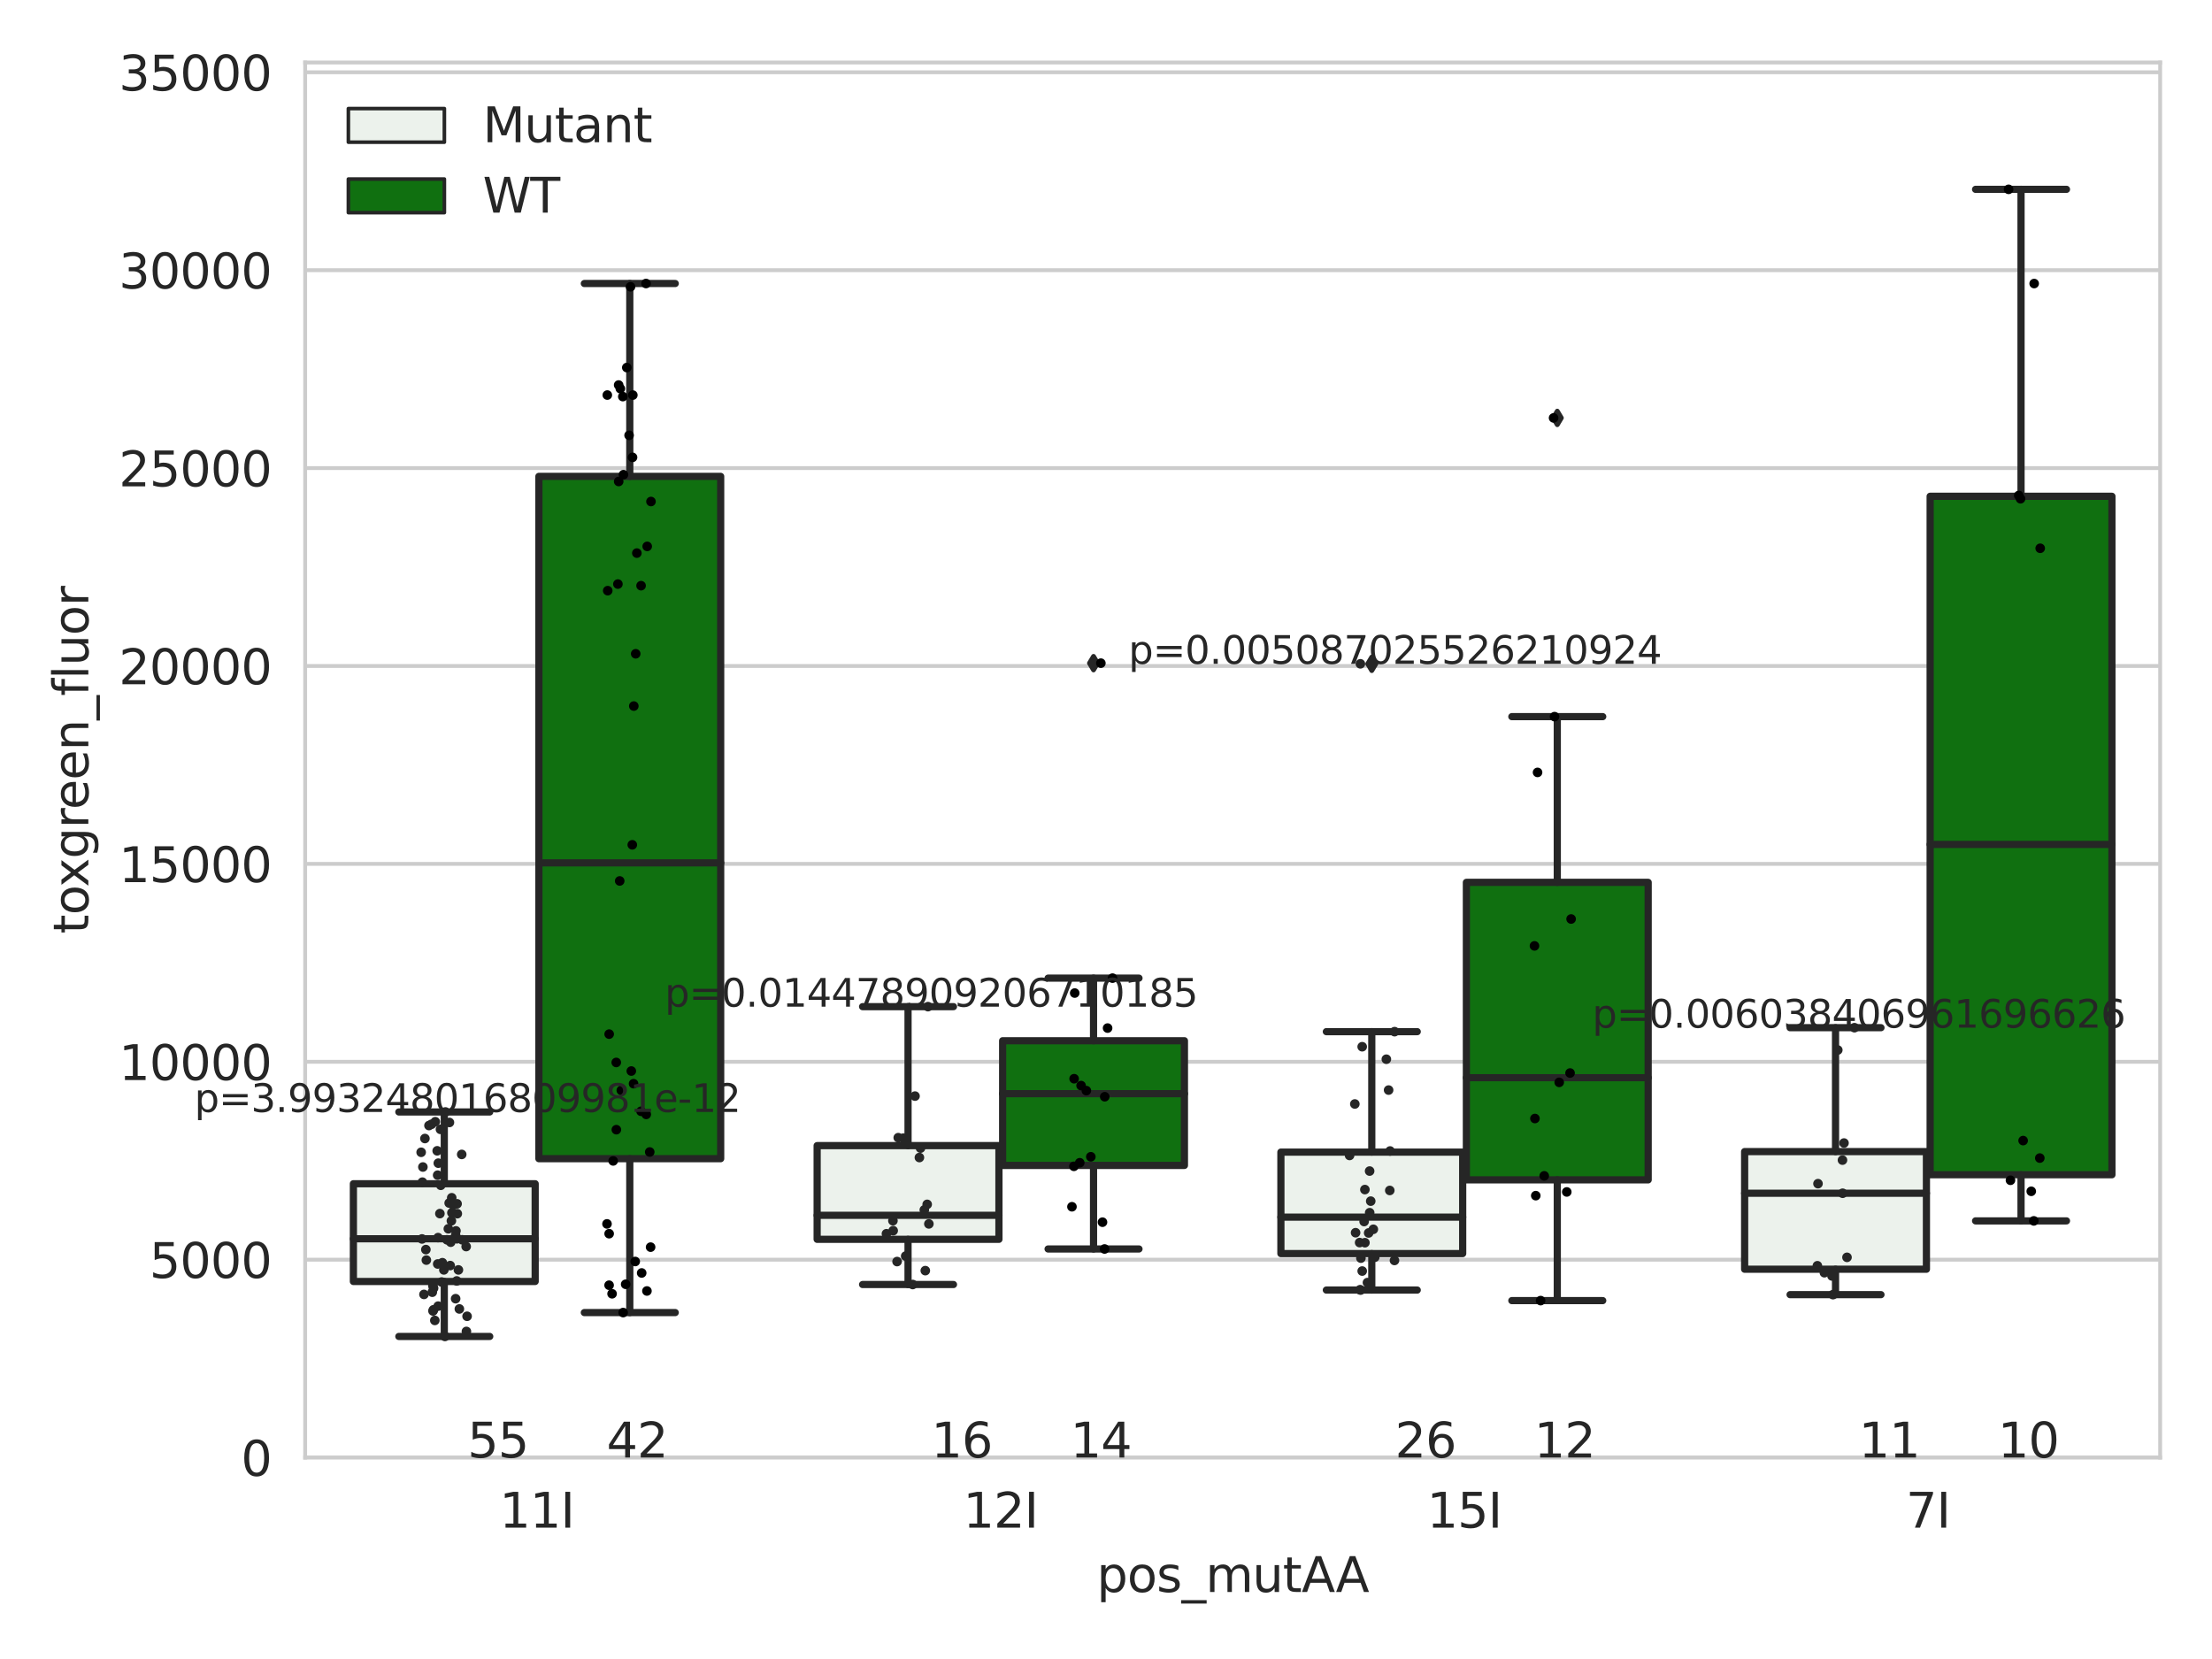 <?xml version="1.0" encoding="utf-8" standalone="no"?>
<!DOCTYPE svg PUBLIC "-//W3C//DTD SVG 1.1//EN"
  "http://www.w3.org/Graphics/SVG/1.1/DTD/svg11.dtd">
<svg xmlns:xlink="http://www.w3.org/1999/xlink" width="460.8pt" height="345.6pt" viewBox="0 0 460.8 345.6" xmlns="http://www.w3.org/2000/svg" version="1.1">
 <defs>
  <style type="text/css">*{stroke-linejoin: round; stroke-linecap: butt}</style>
 </defs>
 <g id="figure_1">
  <g id="patch_1">
   <path d="M 0 345.6 
L 460.8 345.6 
L 460.8 0 
L 0 0 
z
" style="fill: #ffffff"/>
  </g>
  <g id="axes_1">
   <g id="patch_2">
    <path d="M 63.571 303.64 
L 450 303.64 
L 450 13.022 
L 63.571 13.022 
z
" style="fill: #ffffff"/>
   </g>
   <g id="matplotlib.axis_1">
    <g id="xtick_1">
     <g id="text_1">
      <!-- 11I -->
      <g style="fill: #262626" transform="translate(104.037 318.238) scale(0.1 -0.1)">
       <defs>
        <path id="DejaVuSans-31" d="M 794 531 
L 1825 531 
L 1825 4091 
L 703 3866 
L 703 4441 
L 1819 4666 
L 2450 4666 
L 2450 531 
L 3481 531 
L 3481 0 
L 794 0 
L 794 531 
z
" transform="scale(0.016)"/>
        <path id="DejaVuSans-49" d="M 628 4666 
L 1259 4666 
L 1259 0 
L 628 0 
L 628 4666 
z
" transform="scale(0.016)"/>
       </defs>
       <use xlink:href="#DejaVuSans-31"/>
       <use xlink:href="#DejaVuSans-31" x="63.623"/>
       <use xlink:href="#DejaVuSans-49" x="127.246"/>
      </g>
     </g>
    </g>
    <g id="xtick_2">
     <g id="text_2">
      <!-- 12I -->
      <g style="fill: #262626" transform="translate(200.645 318.238) scale(0.1 -0.1)">
       <defs>
        <path id="DejaVuSans-32" d="M 1228 531 
L 3431 531 
L 3431 0 
L 469 0 
L 469 531 
Q 828 903 1448 1529 
Q 2069 2156 2228 2338 
Q 2531 2678 2651 2914 
Q 2772 3150 2772 3378 
Q 2772 3750 2511 3984 
Q 2250 4219 1831 4219 
Q 1534 4219 1204 4116 
Q 875 4013 500 3803 
L 500 4441 
Q 881 4594 1212 4672 
Q 1544 4750 1819 4750 
Q 2544 4750 2975 4387 
Q 3406 4025 3406 3419 
Q 3406 3131 3298 2873 
Q 3191 2616 2906 2266 
Q 2828 2175 2409 1742 
Q 1991 1309 1228 531 
z
" transform="scale(0.016)"/>
       </defs>
       <use xlink:href="#DejaVuSans-31"/>
       <use xlink:href="#DejaVuSans-32" x="63.623"/>
       <use xlink:href="#DejaVuSans-49" x="127.246"/>
      </g>
     </g>
    </g>
    <g id="xtick_3">
     <g id="text_3">
      <!-- 15I -->
      <g style="fill: #262626" transform="translate(297.252 318.238) scale(0.1 -0.1)">
       <defs>
        <path id="DejaVuSans-35" d="M 691 4666 
L 3169 4666 
L 3169 4134 
L 1269 4134 
L 1269 2991 
Q 1406 3038 1543 3061 
Q 1681 3084 1819 3084 
Q 2600 3084 3056 2656 
Q 3513 2228 3513 1497 
Q 3513 744 3044 326 
Q 2575 -91 1722 -91 
Q 1428 -91 1123 -41 
Q 819 9 494 109 
L 494 744 
Q 775 591 1075 516 
Q 1375 441 1709 441 
Q 2250 441 2565 725 
Q 2881 1009 2881 1497 
Q 2881 1984 2565 2268 
Q 2250 2553 1709 2553 
Q 1456 2553 1204 2497 
Q 953 2441 691 2322 
L 691 4666 
z
" transform="scale(0.016)"/>
       </defs>
       <use xlink:href="#DejaVuSans-31"/>
       <use xlink:href="#DejaVuSans-35" x="63.623"/>
       <use xlink:href="#DejaVuSans-49" x="127.246"/>
      </g>
     </g>
    </g>
    <g id="xtick_4">
     <g id="text_4">
      <!-- 7I -->
      <g style="fill: #262626" transform="translate(397.04 318.238) scale(0.1 -0.1)">
       <defs>
        <path id="DejaVuSans-37" d="M 525 4666 
L 3525 4666 
L 3525 4397 
L 1831 0 
L 1172 0 
L 2766 4134 
L 525 4134 
L 525 4666 
z
" transform="scale(0.016)"/>
       </defs>
       <use xlink:href="#DejaVuSans-37"/>
       <use xlink:href="#DejaVuSans-49" x="63.623"/>
      </g>
     </g>
    </g>
    <g id="text_5">
     <!-- pos_mutAA -->
     <g style="fill: #262626" transform="translate(228.47 331.638) scale(0.1 -0.1)">
      <defs>
       <path id="DejaVuSans-70" d="M 1159 525 
L 1159 -1331 
L 581 -1331 
L 581 3500 
L 1159 3500 
L 1159 2969 
Q 1341 3281 1617 3432 
Q 1894 3584 2278 3584 
Q 2916 3584 3314 3078 
Q 3713 2572 3713 1747 
Q 3713 922 3314 415 
Q 2916 -91 2278 -91 
Q 1894 -91 1617 61 
Q 1341 213 1159 525 
z
M 3116 1747 
Q 3116 2381 2855 2742 
Q 2594 3103 2138 3103 
Q 1681 3103 1420 2742 
Q 1159 2381 1159 1747 
Q 1159 1113 1420 752 
Q 1681 391 2138 391 
Q 2594 391 2855 752 
Q 3116 1113 3116 1747 
z
" transform="scale(0.016)"/>
       <path id="DejaVuSans-6f" d="M 1959 3097 
Q 1497 3097 1228 2736 
Q 959 2375 959 1747 
Q 959 1119 1226 758 
Q 1494 397 1959 397 
Q 2419 397 2687 759 
Q 2956 1122 2956 1747 
Q 2956 2369 2687 2733 
Q 2419 3097 1959 3097 
z
M 1959 3584 
Q 2709 3584 3137 3096 
Q 3566 2609 3566 1747 
Q 3566 888 3137 398 
Q 2709 -91 1959 -91 
Q 1206 -91 779 398 
Q 353 888 353 1747 
Q 353 2609 779 3096 
Q 1206 3584 1959 3584 
z
" transform="scale(0.016)"/>
       <path id="DejaVuSans-73" d="M 2834 3397 
L 2834 2853 
Q 2591 2978 2328 3040 
Q 2066 3103 1784 3103 
Q 1356 3103 1142 2972 
Q 928 2841 928 2578 
Q 928 2378 1081 2264 
Q 1234 2150 1697 2047 
L 1894 2003 
Q 2506 1872 2764 1633 
Q 3022 1394 3022 966 
Q 3022 478 2636 193 
Q 2250 -91 1575 -91 
Q 1294 -91 989 -36 
Q 684 19 347 128 
L 347 722 
Q 666 556 975 473 
Q 1284 391 1588 391 
Q 1994 391 2212 530 
Q 2431 669 2431 922 
Q 2431 1156 2273 1281 
Q 2116 1406 1581 1522 
L 1381 1569 
Q 847 1681 609 1914 
Q 372 2147 372 2553 
Q 372 3047 722 3315 
Q 1072 3584 1716 3584 
Q 2034 3584 2315 3537 
Q 2597 3491 2834 3397 
z
" transform="scale(0.016)"/>
       <path id="DejaVuSans-5f" d="M 3263 -1063 
L 3263 -1509 
L -63 -1509 
L -63 -1063 
L 3263 -1063 
z
" transform="scale(0.016)"/>
       <path id="DejaVuSans-6d" d="M 3328 2828 
Q 3544 3216 3844 3400 
Q 4144 3584 4550 3584 
Q 5097 3584 5394 3201 
Q 5691 2819 5691 2113 
L 5691 0 
L 5113 0 
L 5113 2094 
Q 5113 2597 4934 2840 
Q 4756 3084 4391 3084 
Q 3944 3084 3684 2787 
Q 3425 2491 3425 1978 
L 3425 0 
L 2847 0 
L 2847 2094 
Q 2847 2600 2669 2842 
Q 2491 3084 2119 3084 
Q 1678 3084 1418 2786 
Q 1159 2488 1159 1978 
L 1159 0 
L 581 0 
L 581 3500 
L 1159 3500 
L 1159 2956 
Q 1356 3278 1631 3431 
Q 1906 3584 2284 3584 
Q 2666 3584 2933 3390 
Q 3200 3197 3328 2828 
z
" transform="scale(0.016)"/>
       <path id="DejaVuSans-75" d="M 544 1381 
L 544 3500 
L 1119 3500 
L 1119 1403 
Q 1119 906 1312 657 
Q 1506 409 1894 409 
Q 2359 409 2629 706 
Q 2900 1003 2900 1516 
L 2900 3500 
L 3475 3500 
L 3475 0 
L 2900 0 
L 2900 538 
Q 2691 219 2414 64 
Q 2138 -91 1772 -91 
Q 1169 -91 856 284 
Q 544 659 544 1381 
z
M 1991 3584 
L 1991 3584 
z
" transform="scale(0.016)"/>
       <path id="DejaVuSans-74" d="M 1172 4494 
L 1172 3500 
L 2356 3500 
L 2356 3053 
L 1172 3053 
L 1172 1153 
Q 1172 725 1289 603 
Q 1406 481 1766 481 
L 2356 481 
L 2356 0 
L 1766 0 
Q 1100 0 847 248 
Q 594 497 594 1153 
L 594 3053 
L 172 3053 
L 172 3500 
L 594 3500 
L 594 4494 
L 1172 4494 
z
" transform="scale(0.016)"/>
       <path id="DejaVuSans-41" d="M 2188 4044 
L 1331 1722 
L 3047 1722 
L 2188 4044 
z
M 1831 4666 
L 2547 4666 
L 4325 0 
L 3669 0 
L 3244 1197 
L 1141 1197 
L 716 0 
L 50 0 
L 1831 4666 
z
" transform="scale(0.016)"/>
      </defs>
      <use xlink:href="#DejaVuSans-70"/>
      <use xlink:href="#DejaVuSans-6f" x="63.477"/>
      <use xlink:href="#DejaVuSans-73" x="124.658"/>
      <use xlink:href="#DejaVuSans-5f" x="176.758"/>
      <use xlink:href="#DejaVuSans-6d" x="226.758"/>
      <use xlink:href="#DejaVuSans-75" x="324.17"/>
      <use xlink:href="#DejaVuSans-74" x="387.549"/>
      <use xlink:href="#DejaVuSans-41" x="426.758"/>
      <use xlink:href="#DejaVuSans-41" x="497.916"/>
     </g>
    </g>
   </g>
   <g id="matplotlib.axis_2">
    <g id="ytick_1">
     <g id="line2d_1">
      <path d="M 63.571 303.64 
L 450 303.64 
" clip-path="url(#p270964485f)" style="fill: none; stroke: #cccccc; stroke-width: 0.8; stroke-linecap: round"/>
     </g>
     <g id="text_6">
      <!-- 0 -->
      <g style="fill: #262626" transform="translate(50.209 307.439) scale(0.1 -0.1)">
       <defs>
        <path id="DejaVuSans-30" d="M 2034 4250 
Q 1547 4250 1301 3770 
Q 1056 3291 1056 2328 
Q 1056 1369 1301 889 
Q 1547 409 2034 409 
Q 2525 409 2770 889 
Q 3016 1369 3016 2328 
Q 3016 3291 2770 3770 
Q 2525 4250 2034 4250 
z
M 2034 4750 
Q 2819 4750 3233 4129 
Q 3647 3509 3647 2328 
Q 3647 1150 3233 529 
Q 2819 -91 2034 -91 
Q 1250 -91 836 529 
Q 422 1150 422 2328 
Q 422 3509 836 4129 
Q 1250 4750 2034 4750 
z
" transform="scale(0.016)"/>
       </defs>
       <use xlink:href="#DejaVuSans-30"/>
      </g>
     </g>
    </g>
    <g id="ytick_2">
     <g id="line2d_2">
      <path d="M 63.571 262.414 
L 450 262.414 
" clip-path="url(#p270964485f)" style="fill: none; stroke: #cccccc; stroke-width: 0.8; stroke-linecap: round"/>
     </g>
     <g id="text_7">
      <!-- 5000 -->
      <g style="fill: #262626" transform="translate(31.121 266.214) scale(0.1 -0.1)">
       <use xlink:href="#DejaVuSans-35"/>
       <use xlink:href="#DejaVuSans-30" x="63.623"/>
       <use xlink:href="#DejaVuSans-30" x="127.246"/>
       <use xlink:href="#DejaVuSans-30" x="190.869"/>
      </g>
     </g>
    </g>
    <g id="ytick_3">
     <g id="line2d_3">
      <path d="M 63.571 221.189 
L 450 221.189 
" clip-path="url(#p270964485f)" style="fill: none; stroke: #cccccc; stroke-width: 0.8; stroke-linecap: round"/>
     </g>
     <g id="text_8">
      <!-- 10000 -->
      <g style="fill: #262626" transform="translate(24.759 224.988) scale(0.1 -0.1)">
       <use xlink:href="#DejaVuSans-31"/>
       <use xlink:href="#DejaVuSans-30" x="63.623"/>
       <use xlink:href="#DejaVuSans-30" x="127.246"/>
       <use xlink:href="#DejaVuSans-30" x="190.869"/>
       <use xlink:href="#DejaVuSans-30" x="254.492"/>
      </g>
     </g>
    </g>
    <g id="ytick_4">
     <g id="line2d_4">
      <path d="M 63.571 179.963 
L 450 179.963 
" clip-path="url(#p270964485f)" style="fill: none; stroke: #cccccc; stroke-width: 0.8; stroke-linecap: round"/>
     </g>
     <g id="text_9">
      <!-- 15000 -->
      <g style="fill: #262626" transform="translate(24.759 183.762) scale(0.1 -0.1)">
       <use xlink:href="#DejaVuSans-31"/>
       <use xlink:href="#DejaVuSans-35" x="63.623"/>
       <use xlink:href="#DejaVuSans-30" x="127.246"/>
       <use xlink:href="#DejaVuSans-30" x="190.869"/>
       <use xlink:href="#DejaVuSans-30" x="254.492"/>
      </g>
     </g>
    </g>
    <g id="ytick_5">
     <g id="line2d_5">
      <path d="M 63.571 138.738 
L 450 138.738 
" clip-path="url(#p270964485f)" style="fill: none; stroke: #cccccc; stroke-width: 0.8; stroke-linecap: round"/>
     </g>
     <g id="text_10">
      <!-- 20000 -->
      <g style="fill: #262626" transform="translate(24.759 142.537) scale(0.1 -0.1)">
       <use xlink:href="#DejaVuSans-32"/>
       <use xlink:href="#DejaVuSans-30" x="63.623"/>
       <use xlink:href="#DejaVuSans-30" x="127.246"/>
       <use xlink:href="#DejaVuSans-30" x="190.869"/>
       <use xlink:href="#DejaVuSans-30" x="254.492"/>
      </g>
     </g>
    </g>
    <g id="ytick_6">
     <g id="line2d_6">
      <path d="M 63.571 97.512 
L 450 97.512 
" clip-path="url(#p270964485f)" style="fill: none; stroke: #cccccc; stroke-width: 0.8; stroke-linecap: round"/>
     </g>
     <g id="text_11">
      <!-- 25000 -->
      <g style="fill: #262626" transform="translate(24.759 101.311) scale(0.1 -0.1)">
       <use xlink:href="#DejaVuSans-32"/>
       <use xlink:href="#DejaVuSans-35" x="63.623"/>
       <use xlink:href="#DejaVuSans-30" x="127.246"/>
       <use xlink:href="#DejaVuSans-30" x="190.869"/>
       <use xlink:href="#DejaVuSans-30" x="254.492"/>
      </g>
     </g>
    </g>
    <g id="ytick_7">
     <g id="line2d_7">
      <path d="M 63.571 56.286 
L 450 56.286 
" clip-path="url(#p270964485f)" style="fill: none; stroke: #cccccc; stroke-width: 0.8; stroke-linecap: round"/>
     </g>
     <g id="text_12">
      <!-- 30000 -->
      <g style="fill: #262626" transform="translate(24.759 60.085) scale(0.1 -0.1)">
       <defs>
        <path id="DejaVuSans-33" d="M 2597 2516 
Q 3050 2419 3304 2112 
Q 3559 1806 3559 1356 
Q 3559 666 3084 287 
Q 2609 -91 1734 -91 
Q 1441 -91 1130 -33 
Q 819 25 488 141 
L 488 750 
Q 750 597 1062 519 
Q 1375 441 1716 441 
Q 2309 441 2620 675 
Q 2931 909 2931 1356 
Q 2931 1769 2642 2001 
Q 2353 2234 1838 2234 
L 1294 2234 
L 1294 2753 
L 1863 2753 
Q 2328 2753 2575 2939 
Q 2822 3125 2822 3475 
Q 2822 3834 2567 4026 
Q 2313 4219 1838 4219 
Q 1578 4219 1281 4162 
Q 984 4106 628 3988 
L 628 4550 
Q 988 4650 1302 4700 
Q 1616 4750 1894 4750 
Q 2613 4750 3031 4423 
Q 3450 4097 3450 3541 
Q 3450 3153 3228 2886 
Q 3006 2619 2597 2516 
z
" transform="scale(0.016)"/>
       </defs>
       <use xlink:href="#DejaVuSans-33"/>
       <use xlink:href="#DejaVuSans-30" x="63.623"/>
       <use xlink:href="#DejaVuSans-30" x="127.246"/>
       <use xlink:href="#DejaVuSans-30" x="190.869"/>
       <use xlink:href="#DejaVuSans-30" x="254.492"/>
      </g>
     </g>
    </g>
    <g id="ytick_8">
     <g id="line2d_8">
      <path d="M 63.571 15.061 
L 450 15.061 
" clip-path="url(#p270964485f)" style="fill: none; stroke: #cccccc; stroke-width: 0.8; stroke-linecap: round"/>
     </g>
     <g id="text_13">
      <!-- 35000 -->
      <g style="fill: #262626" transform="translate(24.759 18.86) scale(0.1 -0.1)">
       <use xlink:href="#DejaVuSans-33"/>
       <use xlink:href="#DejaVuSans-35" x="63.623"/>
       <use xlink:href="#DejaVuSans-30" x="127.246"/>
       <use xlink:href="#DejaVuSans-30" x="190.869"/>
       <use xlink:href="#DejaVuSans-30" x="254.492"/>
      </g>
     </g>
    </g>
    <g id="text_14">
     <!-- toxgreen_fluor -->
     <g style="fill: #262626" transform="translate(18.401 194.526) rotate(-90) scale(0.1 -0.1)">
      <defs>
       <path id="DejaVuSans-78" d="M 3513 3500 
L 2247 1797 
L 3578 0 
L 2900 0 
L 1881 1375 
L 863 0 
L 184 0 
L 1544 1831 
L 300 3500 
L 978 3500 
L 1906 2253 
L 2834 3500 
L 3513 3500 
z
" transform="scale(0.016)"/>
       <path id="DejaVuSans-67" d="M 2906 1791 
Q 2906 2416 2648 2759 
Q 2391 3103 1925 3103 
Q 1463 3103 1205 2759 
Q 947 2416 947 1791 
Q 947 1169 1205 825 
Q 1463 481 1925 481 
Q 2391 481 2648 825 
Q 2906 1169 2906 1791 
z
M 3481 434 
Q 3481 -459 3084 -895 
Q 2688 -1331 1869 -1331 
Q 1566 -1331 1297 -1286 
Q 1028 -1241 775 -1147 
L 775 -588 
Q 1028 -725 1275 -790 
Q 1522 -856 1778 -856 
Q 2344 -856 2625 -561 
Q 2906 -266 2906 331 
L 2906 616 
Q 2728 306 2450 153 
Q 2172 0 1784 0 
Q 1141 0 747 490 
Q 353 981 353 1791 
Q 353 2603 747 3093 
Q 1141 3584 1784 3584 
Q 2172 3584 2450 3431 
Q 2728 3278 2906 2969 
L 2906 3500 
L 3481 3500 
L 3481 434 
z
" transform="scale(0.016)"/>
       <path id="DejaVuSans-72" d="M 2631 2963 
Q 2534 3019 2420 3045 
Q 2306 3072 2169 3072 
Q 1681 3072 1420 2755 
Q 1159 2438 1159 1844 
L 1159 0 
L 581 0 
L 581 3500 
L 1159 3500 
L 1159 2956 
Q 1341 3275 1631 3429 
Q 1922 3584 2338 3584 
Q 2397 3584 2469 3576 
Q 2541 3569 2628 3553 
L 2631 2963 
z
" transform="scale(0.016)"/>
       <path id="DejaVuSans-65" d="M 3597 1894 
L 3597 1613 
L 953 1613 
Q 991 1019 1311 708 
Q 1631 397 2203 397 
Q 2534 397 2845 478 
Q 3156 559 3463 722 
L 3463 178 
Q 3153 47 2828 -22 
Q 2503 -91 2169 -91 
Q 1331 -91 842 396 
Q 353 884 353 1716 
Q 353 2575 817 3079 
Q 1281 3584 2069 3584 
Q 2775 3584 3186 3129 
Q 3597 2675 3597 1894 
z
M 3022 2063 
Q 3016 2534 2758 2815 
Q 2500 3097 2075 3097 
Q 1594 3097 1305 2825 
Q 1016 2553 972 2059 
L 3022 2063 
z
" transform="scale(0.016)"/>
       <path id="DejaVuSans-6e" d="M 3513 2113 
L 3513 0 
L 2938 0 
L 2938 2094 
Q 2938 2591 2744 2837 
Q 2550 3084 2163 3084 
Q 1697 3084 1428 2787 
Q 1159 2491 1159 1978 
L 1159 0 
L 581 0 
L 581 3500 
L 1159 3500 
L 1159 2956 
Q 1366 3272 1645 3428 
Q 1925 3584 2291 3584 
Q 2894 3584 3203 3211 
Q 3513 2838 3513 2113 
z
" transform="scale(0.016)"/>
       <path id="DejaVuSans-66" d="M 2375 4863 
L 2375 4384 
L 1825 4384 
Q 1516 4384 1395 4259 
Q 1275 4134 1275 3809 
L 1275 3500 
L 2222 3500 
L 2222 3053 
L 1275 3053 
L 1275 0 
L 697 0 
L 697 3053 
L 147 3053 
L 147 3500 
L 697 3500 
L 697 3744 
Q 697 4328 969 4595 
Q 1241 4863 1831 4863 
L 2375 4863 
z
" transform="scale(0.016)"/>
       <path id="DejaVuSans-6c" d="M 603 4863 
L 1178 4863 
L 1178 0 
L 603 0 
L 603 4863 
z
" transform="scale(0.016)"/>
      </defs>
      <use xlink:href="#DejaVuSans-74"/>
      <use xlink:href="#DejaVuSans-6f" x="39.209"/>
      <use xlink:href="#DejaVuSans-78" x="97.266"/>
      <use xlink:href="#DejaVuSans-67" x="156.445"/>
      <use xlink:href="#DejaVuSans-72" x="219.922"/>
      <use xlink:href="#DejaVuSans-65" x="258.785"/>
      <use xlink:href="#DejaVuSans-65" x="320.309"/>
      <use xlink:href="#DejaVuSans-6e" x="381.832"/>
      <use xlink:href="#DejaVuSans-5f" x="445.211"/>
      <use xlink:href="#DejaVuSans-66" x="495.211"/>
      <use xlink:href="#DejaVuSans-6c" x="530.416"/>
      <use xlink:href="#DejaVuSans-75" x="558.199"/>
      <use xlink:href="#DejaVuSans-6f" x="621.578"/>
      <use xlink:href="#DejaVuSans-72" x="682.76"/>
     </g>
    </g>
   </g>
   <g id="patch_3">
    <path d="M 73.618 266.955 
L 111.488 266.955 
L 111.488 246.592 
L 73.618 246.592 
L 73.618 266.955 
z
" clip-path="url(#p270964485f)" style="fill: #ecf2ec; stroke: #262626; stroke-width: 1.5; stroke-linejoin: miter"/>
   </g>
   <g id="patch_4">
    <path d="M 112.261 241.374 
L 150.131 241.374 
L 150.131 99.238 
L 112.261 99.238 
L 112.261 241.374 
z
" clip-path="url(#p270964485f)" style="fill: #107010; stroke: #262626; stroke-width: 1.5; stroke-linejoin: miter"/>
   </g>
   <g id="patch_5">
    <path d="M 170.226 258.174 
L 208.096 258.174 
L 208.096 238.651 
L 170.226 238.651 
L 170.226 258.174 
z
" clip-path="url(#p270964485f)" style="fill: #ecf2ec; stroke: #262626; stroke-width: 1.5; stroke-linejoin: miter"/>
   </g>
   <g id="patch_6">
    <path d="M 208.868 242.78 
L 246.738 242.78 
L 246.738 216.804 
L 208.868 216.804 
L 208.868 242.78 
z
" clip-path="url(#p270964485f)" style="fill: #107010; stroke: #262626; stroke-width: 1.5; stroke-linejoin: miter"/>
   </g>
   <g id="patch_7">
    <path d="M 266.833 261.147 
L 304.703 261.147 
L 304.703 240.005 
L 266.833 240.005 
L 266.833 261.147 
z
" clip-path="url(#p270964485f)" style="fill: #ecf2ec; stroke: #262626; stroke-width: 1.5; stroke-linejoin: miter"/>
   </g>
   <g id="patch_8">
    <path d="M 305.476 245.79 
L 343.346 245.79 
L 343.346 183.81 
L 305.476 183.81 
L 305.476 245.79 
z
" clip-path="url(#p270964485f)" style="fill: #107010; stroke: #262626; stroke-width: 1.5; stroke-linejoin: miter"/>
   </g>
   <g id="patch_9">
    <path d="M 363.44 264.404 
L 401.31 264.404 
L 401.31 239.894 
L 363.44 239.894 
L 363.44 264.404 
z
" clip-path="url(#p270964485f)" style="fill: #ecf2ec; stroke: #262626; stroke-width: 1.5; stroke-linejoin: miter"/>
   </g>
   <g id="patch_10">
    <path d="M 402.083 244.717 
L 439.953 244.717 
L 439.953 103.385 
L 402.083 103.385 
L 402.083 244.717 
z
" clip-path="url(#p270964485f)" style="fill: #107010; stroke: #262626; stroke-width: 1.5; stroke-linejoin: miter"/>
   </g>
   <g id="patch_11">
    <path d="M 111.875 303.64 
L 111.875 303.64 
L 111.875 303.64 
L 111.875 303.64 
z
" clip-path="url(#p270964485f)" style="fill: #ecf2ec; stroke: #262626; stroke-width: 0.75; stroke-linejoin: miter"/>
   </g>
   <g id="patch_12">
    <path d="M 111.875 303.64 
L 111.875 303.64 
L 111.875 303.64 
L 111.875 303.64 
z
" clip-path="url(#p270964485f)" style="fill: #107010; stroke: #262626; stroke-width: 0.75; stroke-linejoin: miter"/>
   </g>
   <g id="PathCollection_1"/>
   <g id="PathCollection_2"/>
   <g id="line2d_9">
    <path d="M 92.553 266.955 
L 92.553 278.405 
" clip-path="url(#p270964485f)" style="fill: none; stroke: #262626; stroke-width: 1.5; stroke-linecap: round"/>
   </g>
   <g id="line2d_10">
    <path d="M 92.553 246.592 
L 92.553 231.641 
" clip-path="url(#p270964485f)" style="fill: none; stroke: #262626; stroke-width: 1.5; stroke-linecap: round"/>
   </g>
   <g id="line2d_11">
    <path d="M 83.086 278.405 
L 102.021 278.405 
" clip-path="url(#p270964485f)" style="fill: none; stroke: #262626; stroke-width: 1.5; stroke-linecap: round"/>
   </g>
   <g id="line2d_12">
    <path d="M 83.086 231.641 
L 102.021 231.641 
" clip-path="url(#p270964485f)" style="fill: none; stroke: #262626; stroke-width: 1.5; stroke-linecap: round"/>
   </g>
   <g id="line2d_13"/>
   <g id="line2d_14">
    <path d="M 131.196 241.374 
L 131.196 273.432 
" clip-path="url(#p270964485f)" style="fill: none; stroke: #262626; stroke-width: 1.5; stroke-linecap: round"/>
   </g>
   <g id="line2d_15">
    <path d="M 131.196 99.238 
L 131.196 59.06 
" clip-path="url(#p270964485f)" style="fill: none; stroke: #262626; stroke-width: 1.5; stroke-linecap: round"/>
   </g>
   <g id="line2d_16">
    <path d="M 121.729 273.432 
L 140.664 273.432 
" clip-path="url(#p270964485f)" style="fill: none; stroke: #262626; stroke-width: 1.5; stroke-linecap: round"/>
   </g>
   <g id="line2d_17">
    <path d="M 121.729 59.06 
L 140.664 59.06 
" clip-path="url(#p270964485f)" style="fill: none; stroke: #262626; stroke-width: 1.5; stroke-linecap: round"/>
   </g>
   <g id="line2d_18"/>
   <g id="line2d_19">
    <path d="M 189.161 258.174 
L 189.161 267.588 
" clip-path="url(#p270964485f)" style="fill: none; stroke: #262626; stroke-width: 1.5; stroke-linecap: round"/>
   </g>
   <g id="line2d_20">
    <path d="M 189.161 238.651 
L 189.161 209.702 
" clip-path="url(#p270964485f)" style="fill: none; stroke: #262626; stroke-width: 1.5; stroke-linecap: round"/>
   </g>
   <g id="line2d_21">
    <path d="M 179.693 267.588 
L 198.628 267.588 
" clip-path="url(#p270964485f)" style="fill: none; stroke: #262626; stroke-width: 1.5; stroke-linecap: round"/>
   </g>
   <g id="line2d_22">
    <path d="M 179.693 209.702 
L 198.628 209.702 
" clip-path="url(#p270964485f)" style="fill: none; stroke: #262626; stroke-width: 1.5; stroke-linecap: round"/>
   </g>
   <g id="line2d_23"/>
   <g id="line2d_24">
    <path d="M 227.803 242.78 
L 227.803 260.186 
" clip-path="url(#p270964485f)" style="fill: none; stroke: #262626; stroke-width: 1.5; stroke-linecap: round"/>
   </g>
   <g id="line2d_25">
    <path d="M 227.803 216.804 
L 227.803 203.765 
" clip-path="url(#p270964485f)" style="fill: none; stroke: #262626; stroke-width: 1.5; stroke-linecap: round"/>
   </g>
   <g id="line2d_26">
    <path d="M 218.336 260.186 
L 237.271 260.186 
" clip-path="url(#p270964485f)" style="fill: none; stroke: #262626; stroke-width: 1.5; stroke-linecap: round"/>
   </g>
   <g id="line2d_27">
    <path d="M 218.336 203.765 
L 237.271 203.765 
" clip-path="url(#p270964485f)" style="fill: none; stroke: #262626; stroke-width: 1.5; stroke-linecap: round"/>
   </g>
   <g id="line2d_28">
    <defs>
     <path id="m91f50c23d5" d="M -0 1.414 
L 0.849 0 
L 0 -1.414 
L -0.849 -0 
z
" style="stroke: #262626; stroke-linejoin: miter"/>
    </defs>
    <g clip-path="url(#p270964485f)">
     <use xlink:href="#m91f50c23d5" x="227.803" y="138.147" style="fill: #262626; stroke: #262626; stroke-linejoin: miter"/>
    </g>
   </g>
   <g id="line2d_29">
    <path d="M 285.768 261.147 
L 285.768 268.743 
" clip-path="url(#p270964485f)" style="fill: none; stroke: #262626; stroke-width: 1.5; stroke-linecap: round"/>
   </g>
   <g id="line2d_30">
    <path d="M 285.768 240.005 
L 285.768 214.913 
" clip-path="url(#p270964485f)" style="fill: none; stroke: #262626; stroke-width: 1.5; stroke-linecap: round"/>
   </g>
   <g id="line2d_31">
    <path d="M 276.3 268.743 
L 295.235 268.743 
" clip-path="url(#p270964485f)" style="fill: none; stroke: #262626; stroke-width: 1.5; stroke-linecap: round"/>
   </g>
   <g id="line2d_32">
    <path d="M 276.3 214.913 
L 295.235 214.913 
" clip-path="url(#p270964485f)" style="fill: none; stroke: #262626; stroke-width: 1.5; stroke-linecap: round"/>
   </g>
   <g id="line2d_33">
    <g clip-path="url(#p270964485f)">
     <use xlink:href="#m91f50c23d5" x="285.768" y="138.283" style="fill: #262626; stroke: #262626; stroke-linejoin: miter"/>
    </g>
   </g>
   <g id="line2d_34">
    <path d="M 324.411 245.79 
L 324.411 270.941 
" clip-path="url(#p270964485f)" style="fill: none; stroke: #262626; stroke-width: 1.5; stroke-linecap: round"/>
   </g>
   <g id="line2d_35">
    <path d="M 324.411 183.81 
L 324.411 149.289 
" clip-path="url(#p270964485f)" style="fill: none; stroke: #262626; stroke-width: 1.5; stroke-linecap: round"/>
   </g>
   <g id="line2d_36">
    <path d="M 314.943 270.941 
L 333.878 270.941 
" clip-path="url(#p270964485f)" style="fill: none; stroke: #262626; stroke-width: 1.5; stroke-linecap: round"/>
   </g>
   <g id="line2d_37">
    <path d="M 314.943 149.289 
L 333.878 149.289 
" clip-path="url(#p270964485f)" style="fill: none; stroke: #262626; stroke-width: 1.5; stroke-linecap: round"/>
   </g>
   <g id="line2d_38">
    <g clip-path="url(#p270964485f)">
     <use xlink:href="#m91f50c23d5" x="324.411" y="87.059" style="fill: #262626; stroke: #262626; stroke-linejoin: miter"/>
    </g>
   </g>
   <g id="line2d_39">
    <path d="M 382.375 264.404 
L 382.375 269.697 
" clip-path="url(#p270964485f)" style="fill: none; stroke: #262626; stroke-width: 1.5; stroke-linecap: round"/>
   </g>
   <g id="line2d_40">
    <path d="M 382.375 239.894 
L 382.375 214.086 
" clip-path="url(#p270964485f)" style="fill: none; stroke: #262626; stroke-width: 1.5; stroke-linecap: round"/>
   </g>
   <g id="line2d_41">
    <path d="M 372.907 269.697 
L 391.842 269.697 
" clip-path="url(#p270964485f)" style="fill: none; stroke: #262626; stroke-width: 1.5; stroke-linecap: round"/>
   </g>
   <g id="line2d_42">
    <path d="M 372.907 214.086 
L 391.842 214.086 
" clip-path="url(#p270964485f)" style="fill: none; stroke: #262626; stroke-width: 1.5; stroke-linecap: round"/>
   </g>
   <g id="line2d_43"/>
   <g id="line2d_44">
    <path d="M 421.018 244.717 
L 421.018 254.332 
" clip-path="url(#p270964485f)" style="fill: none; stroke: #262626; stroke-width: 1.5; stroke-linecap: round"/>
   </g>
   <g id="line2d_45">
    <path d="M 421.018 103.385 
L 421.018 39.442 
" clip-path="url(#p270964485f)" style="fill: none; stroke: #262626; stroke-width: 1.5; stroke-linecap: round"/>
   </g>
   <g id="line2d_46">
    <path d="M 411.55 254.332 
L 430.485 254.332 
" clip-path="url(#p270964485f)" style="fill: none; stroke: #262626; stroke-width: 1.5; stroke-linecap: round"/>
   </g>
   <g id="line2d_47">
    <path d="M 411.55 39.442 
L 430.485 39.442 
" clip-path="url(#p270964485f)" style="fill: none; stroke: #262626; stroke-width: 1.5; stroke-linecap: round"/>
   </g>
   <g id="line2d_48"/>
   <g id="line2d_49">
    <path d="M 73.618 258.064 
L 111.488 258.064 
" clip-path="url(#p270964485f)" style="fill: none; stroke: #262626; stroke-width: 1.5; stroke-linecap: round"/>
   </g>
   <g id="line2d_50">
    <path d="M 112.261 179.752 
L 150.131 179.752 
" clip-path="url(#p270964485f)" style="fill: none; stroke: #262626; stroke-width: 1.5; stroke-linecap: round"/>
   </g>
   <g id="line2d_51">
    <path d="M 170.226 253.171 
L 208.096 253.171 
" clip-path="url(#p270964485f)" style="fill: none; stroke: #262626; stroke-width: 1.5; stroke-linecap: round"/>
   </g>
   <g id="line2d_52">
    <path d="M 208.868 227.836 
L 246.738 227.836 
" clip-path="url(#p270964485f)" style="fill: none; stroke: #262626; stroke-width: 1.5; stroke-linecap: round"/>
   </g>
   <g id="line2d_53">
    <path d="M 266.833 253.547 
L 304.703 253.547 
" clip-path="url(#p270964485f)" style="fill: none; stroke: #262626; stroke-width: 1.5; stroke-linecap: round"/>
   </g>
   <g id="line2d_54">
    <path d="M 305.476 224.504 
L 343.346 224.504 
" clip-path="url(#p270964485f)" style="fill: none; stroke: #262626; stroke-width: 1.5; stroke-linecap: round"/>
   </g>
   <g id="line2d_55">
    <path d="M 363.44 248.577 
L 401.31 248.577 
" clip-path="url(#p270964485f)" style="fill: none; stroke: #262626; stroke-width: 1.5; stroke-linecap: round"/>
   </g>
   <g id="line2d_56">
    <path d="M 402.083 175.912 
L 439.953 175.912 
" clip-path="url(#p270964485f)" style="fill: none; stroke: #262626; stroke-width: 1.5; stroke-linecap: round"/>
   </g>
   <g id="patch_13">
    <path d="M 63.571 303.64 
L 63.571 13.022 
" style="fill: none; stroke: #cccccc; stroke-width: 0.8; stroke-linejoin: miter; stroke-linecap: square"/>
   </g>
   <g id="patch_14">
    <path d="M 450 303.64 
L 450 13.022 
" style="fill: none; stroke: #cccccc; stroke-width: 0.8; stroke-linejoin: miter; stroke-linecap: square"/>
   </g>
   <g id="patch_15">
    <path d="M 63.571 303.64 
L 450 303.64 
" style="fill: none; stroke: #cccccc; stroke-width: 0.8; stroke-linejoin: miter; stroke-linecap: square"/>
   </g>
   <g id="patch_16">
    <path d="M 63.571 13.022 
L 450 13.022 
" style="fill: none; stroke: #cccccc; stroke-width: 0.8; stroke-linejoin: miter; stroke-linecap: square"/>
   </g>
   <g id="PathCollection_3">
    <defs>
     <path id="C0_0_1bd521520a" d="M 0 1 
C 0.265 1 0.52 0.895 0.707 0.707 
C 0.895 0.52 1 0.265 1 -0 
C 1 -0.265 0.895 -0.52 0.707 -0.707 
C 0.52 -0.895 0.265 -1 0 -1 
C -0.265 -1 -0.52 -0.895 -0.707 -0.707 
C -0.895 -0.52 -1 -0.265 -1 0 
C -1 0.265 -0.895 0.52 -0.707 0.707 
C -0.52 0.895 -0.265 1 0 1 
z
"/>
    </defs>
    <g clip-path="url(#p270964485f)">
     <use xlink:href="#C0_0_1bd521520a" x="90.055" y="269.191" style="fill: #262626"/>
    </g>
    <g clip-path="url(#p270964485f)">
     <use xlink:href="#C0_0_1bd521520a" x="94.103" y="249.515" style="fill: #262626"/>
    </g>
    <g clip-path="url(#p270964485f)">
     <use xlink:href="#C0_0_1bd521520a" x="89.364" y="234.471" style="fill: #262626"/>
    </g>
    <g clip-path="url(#p270964485f)">
     <use xlink:href="#C0_0_1bd521520a" x="90.305" y="272.851" style="fill: #262626"/>
    </g>
    <g clip-path="url(#p270964485f)">
     <use xlink:href="#C0_0_1bd521520a" x="88.717" y="260.31" style="fill: #262626"/>
    </g>
    <g clip-path="url(#p270964485f)">
     <use xlink:href="#C0_0_1bd521520a" x="95.182" y="258.064" style="fill: #262626"/>
    </g>
    <g clip-path="url(#p270964485f)">
     <use xlink:href="#C0_0_1bd521520a" x="95.146" y="266.843" style="fill: #262626"/>
    </g>
    <g clip-path="url(#p270964485f)">
     <use xlink:href="#C0_0_1bd521520a" x="94.985" y="256.415" style="fill: #262626"/>
    </g>
    <g clip-path="url(#p270964485f)">
     <use xlink:href="#C0_0_1bd521520a" x="96.285" y="258.271" style="fill: #262626"/>
    </g>
    <g clip-path="url(#p270964485f)">
     <use xlink:href="#C0_0_1bd521520a" x="90.185" y="267.845" style="fill: #262626"/>
    </g>
    <g clip-path="url(#p270964485f)">
     <use xlink:href="#C0_0_1bd521520a" x="95.496" y="264.546" style="fill: #262626"/>
    </g>
    <g clip-path="url(#p270964485f)">
     <use xlink:href="#C0_0_1bd521520a" x="88.52" y="237.175" style="fill: #262626"/>
    </g>
    <g clip-path="url(#p270964485f)">
     <use xlink:href="#C0_0_1bd521520a" x="88.818" y="262.502" style="fill: #262626"/>
    </g>
    <g clip-path="url(#p270964485f)">
     <use xlink:href="#C0_0_1bd521520a" x="97.163" y="277.363" style="fill: #262626"/>
    </g>
    <g clip-path="url(#p270964485f)">
     <use xlink:href="#C0_0_1bd521520a" x="93.624" y="233.83" style="fill: #262626"/>
    </g>
    <g clip-path="url(#p270964485f)">
     <use xlink:href="#C0_0_1bd521520a" x="93.571" y="250.614" style="fill: #262626"/>
    </g>
    <g clip-path="url(#p270964485f)">
     <use xlink:href="#C0_0_1bd521520a" x="93.398" y="255.979" style="fill: #262626"/>
    </g>
    <g clip-path="url(#p270964485f)">
     <use xlink:href="#C0_0_1bd521520a" x="90.202" y="273.098" style="fill: #262626"/>
    </g>
    <g clip-path="url(#p270964485f)">
     <use xlink:href="#C0_0_1bd521520a" x="96.184" y="240.487" style="fill: #262626"/>
    </g>
    <g clip-path="url(#p270964485f)">
     <use xlink:href="#C0_0_1bd521520a" x="91.308" y="242.309" style="fill: #262626"/>
    </g>
    <g clip-path="url(#p270964485f)">
     <use xlink:href="#C0_0_1bd521520a" x="93.113" y="258.269" style="fill: #262626"/>
    </g>
    <g clip-path="url(#p270964485f)">
     <use xlink:href="#C0_0_1bd521520a" x="91.638" y="252.816" style="fill: #262626"/>
    </g>
    <g clip-path="url(#p270964485f)">
     <use xlink:href="#C0_0_1bd521520a" x="97.302" y="274.203" style="fill: #262626"/>
    </g>
    <g clip-path="url(#p270964485f)">
     <use xlink:href="#C0_0_1bd521520a" x="94.141" y="252.643" style="fill: #262626"/>
    </g>
    <g clip-path="url(#p270964485f)">
     <use xlink:href="#C0_0_1bd521520a" x="92.002" y="267.067" style="fill: #262626"/>
    </g>
    <g clip-path="url(#p270964485f)">
     <use xlink:href="#C0_0_1bd521520a" x="91.258" y="257.817" style="fill: #262626"/>
    </g>
    <g clip-path="url(#p270964485f)">
     <use xlink:href="#C0_0_1bd521520a" x="95.694" y="272.676" style="fill: #262626"/>
    </g>
    <g clip-path="url(#p270964485f)">
     <use xlink:href="#C0_0_1bd521520a" x="88.096" y="243.108" style="fill: #262626"/>
    </g>
    <g clip-path="url(#p270964485f)">
     <use xlink:href="#C0_0_1bd521520a" x="92.797" y="231.641" style="fill: #262626"/>
    </g>
    <g clip-path="url(#p270964485f)">
     <use xlink:href="#C0_0_1bd521520a" x="92.694" y="278.405" style="fill: #262626"/>
    </g>
    <g clip-path="url(#p270964485f)">
     <use xlink:href="#C0_0_1bd521520a" x="95.263" y="252.833" style="fill: #262626"/>
    </g>
    <g clip-path="url(#p270964485f)">
     <use xlink:href="#C0_0_1bd521520a" x="90.325" y="268.354" style="fill: #262626"/>
    </g>
    <g clip-path="url(#p270964485f)">
     <use xlink:href="#C0_0_1bd521520a" x="87.734" y="240.044" style="fill: #262626"/>
    </g>
    <g clip-path="url(#p270964485f)">
     <use xlink:href="#C0_0_1bd521520a" x="87.995" y="246.266" style="fill: #262626"/>
    </g>
    <g clip-path="url(#p270964485f)">
     <use xlink:href="#C0_0_1bd521520a" x="91.822" y="246.918" style="fill: #262626"/>
    </g>
    <g clip-path="url(#p270964485f)">
     <use xlink:href="#C0_0_1bd521520a" x="91.183" y="263.309" style="fill: #262626"/>
    </g>
    <g clip-path="url(#p270964485f)">
     <use xlink:href="#C0_0_1bd521520a" x="94.921" y="257.354" style="fill: #262626"/>
    </g>
    <g clip-path="url(#p270964485f)">
     <use xlink:href="#C0_0_1bd521520a" x="91.075" y="239.735" style="fill: #262626"/>
    </g>
    <g clip-path="url(#p270964485f)">
     <use xlink:href="#C0_0_1bd521520a" x="91.169" y="244.81" style="fill: #262626"/>
    </g>
    <g clip-path="url(#p270964485f)">
     <use xlink:href="#C0_0_1bd521520a" x="92.465" y="264.541" style="fill: #262626"/>
    </g>
    <g clip-path="url(#p270964485f)">
     <use xlink:href="#C0_0_1bd521520a" x="94.43" y="251.039" style="fill: #262626"/>
    </g>
    <g clip-path="url(#p270964485f)">
     <use xlink:href="#C0_0_1bd521520a" x="90.584" y="275.068" style="fill: #262626"/>
    </g>
    <g clip-path="url(#p270964485f)">
     <use xlink:href="#C0_0_1bd521520a" x="94.035" y="254.319" style="fill: #262626"/>
    </g>
    <g clip-path="url(#p270964485f)">
     <use xlink:href="#C0_0_1bd521520a" x="89.909" y="234.199" style="fill: #262626"/>
    </g>
    <g clip-path="url(#p270964485f)">
     <use xlink:href="#C0_0_1bd521520a" x="97.111" y="259.682" style="fill: #262626"/>
    </g>
    <g clip-path="url(#p270964485f)">
     <use xlink:href="#C0_0_1bd521520a" x="91.755" y="235.264" style="fill: #262626"/>
    </g>
    <g clip-path="url(#p270964485f)">
     <use xlink:href="#C0_0_1bd521520a" x="92.157" y="263.044" style="fill: #262626"/>
    </g>
    <g clip-path="url(#p270964485f)">
     <use xlink:href="#C0_0_1bd521520a" x="87.909" y="258.093" style="fill: #262626"/>
    </g>
    <g clip-path="url(#p270964485f)">
     <use xlink:href="#C0_0_1bd521520a" x="90.681" y="233.675" style="fill: #262626"/>
    </g>
    <g clip-path="url(#p270964485f)">
     <use xlink:href="#C0_0_1bd521520a" x="88.323" y="269.65" style="fill: #262626"/>
    </g>
    <g clip-path="url(#p270964485f)">
     <use xlink:href="#C0_0_1bd521520a" x="95.219" y="250.775" style="fill: #262626"/>
    </g>
    <g clip-path="url(#p270964485f)">
     <use xlink:href="#C0_0_1bd521520a" x="93.784" y="263.641" style="fill: #262626"/>
    </g>
    <g clip-path="url(#p270964485f)">
     <use xlink:href="#C0_0_1bd521520a" x="93.894" y="258.771" style="fill: #262626"/>
    </g>
    <g clip-path="url(#p270964485f)">
     <use xlink:href="#C0_0_1bd521520a" x="94.916" y="270.541" style="fill: #262626"/>
    </g>
    <g clip-path="url(#p270964485f)">
     <use xlink:href="#C0_0_1bd521520a" x="91.276" y="272.092" style="fill: #262626"/>
    </g>
   </g>
   <g id="PathCollection_4">
    <defs>
     <path id="C1_0_4ca712679c" d="M 0 1 
C 0.265 1 0.52 0.895 0.707 0.707 
C 0.895 0.52 1 0.265 1 -0 
C 1 -0.265 0.895 -0.52 0.707 -0.707 
C 0.52 -0.895 0.265 -1 0 -1 
C -0.265 -1 -0.52 -0.895 -0.707 -0.707 
C -0.895 -0.52 -1 -0.265 -1 0 
C -1 0.265 -0.895 0.52 -0.707 0.707 
C -0.52 0.895 -0.265 1 0 1 
z
"/>
    </defs>
    <g clip-path="url(#p270964485f)">
     <use xlink:href="#C1_0_4ca712679c" x="129.233" y="80.967"/>
    </g>
    <g clip-path="url(#p270964485f)">
     <use xlink:href="#C1_0_4ca712679c" x="126.6" y="123.047"/>
    </g>
    <g clip-path="url(#p270964485f)">
     <use xlink:href="#C1_0_4ca712679c" x="131.831" y="82.305"/>
    </g>
    <g clip-path="url(#p270964485f)">
     <use xlink:href="#C1_0_4ca712679c" x="130.575" y="76.568"/>
    </g>
    <g clip-path="url(#p270964485f)">
     <use xlink:href="#C1_0_4ca712679c" x="135.353" y="239.983"/>
    </g>
    <g clip-path="url(#p270964485f)">
     <use xlink:href="#C1_0_4ca712679c" x="131.985" y="225.752"/>
    </g>
    <g clip-path="url(#p270964485f)">
     <use xlink:href="#C1_0_4ca712679c" x="134.624" y="232.149"/>
    </g>
    <g clip-path="url(#p270964485f)">
     <use xlink:href="#C1_0_4ca712679c" x="128.72" y="121.671"/>
    </g>
    <g clip-path="url(#p270964485f)">
     <use xlink:href="#C1_0_4ca712679c" x="129.881" y="98.884"/>
    </g>
    <g clip-path="url(#p270964485f)">
     <use xlink:href="#C1_0_4ca712679c" x="126.449" y="254.96"/>
    </g>
    <g clip-path="url(#p270964485f)">
     <use xlink:href="#C1_0_4ca712679c" x="132.327" y="262.792"/>
    </g>
    <g clip-path="url(#p270964485f)">
     <use xlink:href="#C1_0_4ca712679c" x="129.43" y="227.143"/>
    </g>
    <g clip-path="url(#p270964485f)">
     <use xlink:href="#C1_0_4ca712679c" x="133.545" y="231.499"/>
    </g>
    <g clip-path="url(#p270964485f)">
     <use xlink:href="#C1_0_4ca712679c" x="134.579" y="59.06"/>
    </g>
    <g clip-path="url(#p270964485f)">
     <use xlink:href="#C1_0_4ca712679c" x="131.053" y="90.681"/>
    </g>
    <g clip-path="url(#p270964485f)">
     <use xlink:href="#C1_0_4ca712679c" x="133.547" y="122.008"/>
    </g>
    <g clip-path="url(#p270964485f)">
     <use xlink:href="#C1_0_4ca712679c" x="128.878" y="80.209"/>
    </g>
    <g clip-path="url(#p270964485f)">
     <use xlink:href="#C1_0_4ca712679c" x="135.611" y="104.477"/>
    </g>
    <g clip-path="url(#p270964485f)">
     <use xlink:href="#C1_0_4ca712679c" x="128.884" y="100.302"/>
    </g>
    <g clip-path="url(#p270964485f)">
     <use xlink:href="#C1_0_4ca712679c" x="126.896" y="256.999"/>
    </g>
    <g clip-path="url(#p270964485f)">
     <use xlink:href="#C1_0_4ca712679c" x="126.514" y="82.297"/>
    </g>
    <g clip-path="url(#p270964485f)">
     <use xlink:href="#C1_0_4ca712679c" x="131.769" y="95.275"/>
    </g>
    <g clip-path="url(#p270964485f)">
     <use xlink:href="#C1_0_4ca712679c" x="132.036" y="147.086"/>
    </g>
    <g clip-path="url(#p270964485f)">
     <use xlink:href="#C1_0_4ca712679c" x="129.746" y="82.617"/>
    </g>
    <g clip-path="url(#p270964485f)">
     <use xlink:href="#C1_0_4ca712679c" x="131.346" y="59.741"/>
    </g>
    <g clip-path="url(#p270964485f)">
     <use xlink:href="#C1_0_4ca712679c" x="127.734" y="241.838"/>
    </g>
    <g clip-path="url(#p270964485f)">
     <use xlink:href="#C1_0_4ca712679c" x="131.718" y="175.988"/>
    </g>
    <g clip-path="url(#p270964485f)">
     <use xlink:href="#C1_0_4ca712679c" x="126.886" y="267.733"/>
    </g>
    <g clip-path="url(#p270964485f)">
     <use xlink:href="#C1_0_4ca712679c" x="135.533" y="259.802"/>
    </g>
    <g clip-path="url(#p270964485f)">
     <use xlink:href="#C1_0_4ca712679c" x="127.507" y="269.518"/>
    </g>
    <g clip-path="url(#p270964485f)">
     <use xlink:href="#C1_0_4ca712679c" x="126.9" y="215.427"/>
    </g>
    <g clip-path="url(#p270964485f)">
     <use xlink:href="#C1_0_4ca712679c" x="132.428" y="136.194"/>
    </g>
    <g clip-path="url(#p270964485f)">
     <use xlink:href="#C1_0_4ca712679c" x="129.095" y="183.517"/>
    </g>
    <g clip-path="url(#p270964485f)">
     <use xlink:href="#C1_0_4ca712679c" x="128.398" y="235.334"/>
    </g>
    <g clip-path="url(#p270964485f)">
     <use xlink:href="#C1_0_4ca712679c" x="129.815" y="273.432"/>
    </g>
    <g clip-path="url(#p270964485f)">
     <use xlink:href="#C1_0_4ca712679c" x="132.668" y="115.22"/>
    </g>
    <g clip-path="url(#p270964485f)">
     <use xlink:href="#C1_0_4ca712679c" x="131.513" y="223.116"/>
    </g>
    <g clip-path="url(#p270964485f)">
     <use xlink:href="#C1_0_4ca712679c" x="134.768" y="268.934"/>
    </g>
    <g clip-path="url(#p270964485f)">
     <use xlink:href="#C1_0_4ca712679c" x="134.825" y="113.822"/>
    </g>
    <g clip-path="url(#p270964485f)">
     <use xlink:href="#C1_0_4ca712679c" x="128.376" y="221.327"/>
    </g>
    <g clip-path="url(#p270964485f)">
     <use xlink:href="#C1_0_4ca712679c" x="133.674" y="265.182"/>
    </g>
    <g clip-path="url(#p270964485f)">
     <use xlink:href="#C1_0_4ca712679c" x="130.339" y="267.537"/>
    </g>
   </g>
   <g id="PathCollection_5">
    <defs>
     <path id="C2_0_9dcdea4ee4" d="M 0 1 
C 0.265 1 0.52 0.895 0.707 0.707 
C 0.895 0.52 1 0.265 1 -0 
C 1 -0.265 0.895 -0.52 0.707 -0.707 
C 0.52 -0.895 0.265 -1 0 -1 
C -0.265 -1 -0.52 -0.895 -0.707 -0.707 
C -0.895 -0.52 -1 -0.265 -1 0 
C -1 0.265 -0.895 0.52 -0.707 0.707 
C -0.52 0.895 -0.265 1 0 1 
z
"/>
    </defs>
    <g clip-path="url(#p270964485f)">
     <use xlink:href="#C2_0_9dcdea4ee4" x="193.149" y="250.892" style="fill: #262626"/>
    </g>
    <g clip-path="url(#p270964485f)">
     <use xlink:href="#C2_0_9dcdea4ee4" x="192.552" y="252.042" style="fill: #262626"/>
    </g>
    <g clip-path="url(#p270964485f)">
     <use xlink:href="#C2_0_9dcdea4ee4" x="190.131" y="267.588" style="fill: #262626"/>
    </g>
    <g clip-path="url(#p270964485f)">
     <use xlink:href="#C2_0_9dcdea4ee4" x="186.013" y="254.301" style="fill: #262626"/>
    </g>
    <g clip-path="url(#p270964485f)">
     <use xlink:href="#C2_0_9dcdea4ee4" x="186.877" y="262.807" style="fill: #262626"/>
    </g>
    <g clip-path="url(#p270964485f)">
     <use xlink:href="#C2_0_9dcdea4ee4" x="188.187" y="237.099" style="fill: #262626"/>
    </g>
    <g clip-path="url(#p270964485f)">
     <use xlink:href="#C2_0_9dcdea4ee4" x="191.76" y="239.169" style="fill: #262626"/>
    </g>
    <g clip-path="url(#p270964485f)">
     <use xlink:href="#C2_0_9dcdea4ee4" x="188.672" y="261.665" style="fill: #262626"/>
    </g>
    <g clip-path="url(#p270964485f)">
     <use xlink:href="#C2_0_9dcdea4ee4" x="193.501" y="254.959" style="fill: #262626"/>
    </g>
    <g clip-path="url(#p270964485f)">
     <use xlink:href="#C2_0_9dcdea4ee4" x="190.614" y="228.338" style="fill: #262626"/>
    </g>
    <g clip-path="url(#p270964485f)">
     <use xlink:href="#C2_0_9dcdea4ee4" x="184.663" y="257.01" style="fill: #262626"/>
    </g>
    <g clip-path="url(#p270964485f)">
     <use xlink:href="#C2_0_9dcdea4ee4" x="192.759" y="264.696" style="fill: #262626"/>
    </g>
    <g clip-path="url(#p270964485f)">
     <use xlink:href="#C2_0_9dcdea4ee4" x="187.123" y="236.999" style="fill: #262626"/>
    </g>
    <g clip-path="url(#p270964485f)">
     <use xlink:href="#C2_0_9dcdea4ee4" x="186.065" y="256.371" style="fill: #262626"/>
    </g>
    <g clip-path="url(#p270964485f)">
     <use xlink:href="#C2_0_9dcdea4ee4" x="191.528" y="241.135" style="fill: #262626"/>
    </g>
    <g clip-path="url(#p270964485f)">
     <use xlink:href="#C2_0_9dcdea4ee4" x="193.316" y="209.702" style="fill: #262626"/>
    </g>
   </g>
   <g id="PathCollection_6">
    <defs>
     <path id="C3_0_ad701afc06" d="M 0 1 
C 0.265 1 0.52 0.895 0.707 0.707 
C 0.895 0.52 1 0.265 1 -0 
C 1 -0.265 0.895 -0.52 0.707 -0.707 
C 0.52 -0.895 0.265 -1 0 -1 
C -0.265 -1 -0.52 -0.895 -0.707 -0.707 
C -0.895 -0.52 -1 -0.265 -1 0 
C -1 0.265 -0.895 0.52 -0.707 0.707 
C -0.52 0.895 -0.265 1 0 1 
z
"/>
    </defs>
    <g clip-path="url(#p270964485f)">
     <use xlink:href="#C3_0_ad701afc06" x="231.756" y="203.765"/>
    </g>
    <g clip-path="url(#p270964485f)">
     <use xlink:href="#C3_0_ad701afc06" x="226.308" y="227.2"/>
    </g>
    <g clip-path="url(#p270964485f)">
     <use xlink:href="#C3_0_ad701afc06" x="230.732" y="214.167"/>
    </g>
    <g clip-path="url(#p270964485f)">
     <use xlink:href="#C3_0_ad701afc06" x="225.21" y="226.147"/>
    </g>
    <g clip-path="url(#p270964485f)">
     <use xlink:href="#C3_0_ad701afc06" x="229.669" y="254.605"/>
    </g>
    <g clip-path="url(#p270964485f)">
     <use xlink:href="#C3_0_ad701afc06" x="224.93" y="242.222"/>
    </g>
    <g clip-path="url(#p270964485f)">
     <use xlink:href="#C3_0_ad701afc06" x="223.308" y="251.39"/>
    </g>
    <g clip-path="url(#p270964485f)">
     <use xlink:href="#C3_0_ad701afc06" x="230.102" y="260.186"/>
    </g>
    <g clip-path="url(#p270964485f)">
     <use xlink:href="#C3_0_ad701afc06" x="230.138" y="228.471"/>
    </g>
    <g clip-path="url(#p270964485f)">
     <use xlink:href="#C3_0_ad701afc06" x="223.716" y="242.966"/>
    </g>
    <g clip-path="url(#p270964485f)">
     <use xlink:href="#C3_0_ad701afc06" x="223.883" y="206.87"/>
    </g>
    <g clip-path="url(#p270964485f)">
     <use xlink:href="#C3_0_ad701afc06" x="227.239" y="240.976"/>
    </g>
    <g clip-path="url(#p270964485f)">
     <use xlink:href="#C3_0_ad701afc06" x="223.759" y="224.715"/>
    </g>
    <g clip-path="url(#p270964485f)">
     <use xlink:href="#C3_0_ad701afc06" x="229.33" y="138.147"/>
    </g>
   </g>
   <g id="PathCollection_7">
    <defs>
     <path id="C4_0_a5d44993d5" d="M 0 1 
C 0.265 1 0.52 0.895 0.707 0.707 
C 0.895 0.52 1 0.265 1 -0 
C 1 -0.265 0.895 -0.52 0.707 -0.707 
C 0.52 -0.895 0.265 -1 0 -1 
C -0.265 -1 -0.52 -0.895 -0.707 -0.707 
C -0.895 -0.52 -1 -0.265 -1 0 
C -1 0.265 -0.895 0.52 -0.707 0.707 
C -0.52 0.895 -0.265 1 0 1 
z
"/>
    </defs>
    <g clip-path="url(#p270964485f)">
     <use xlink:href="#C4_0_a5d44993d5" x="290.517" y="214.913" style="fill: #262626"/>
    </g>
    <g clip-path="url(#p270964485f)">
     <use xlink:href="#C4_0_a5d44993d5" x="284.332" y="247.809" style="fill: #262626"/>
    </g>
    <g clip-path="url(#p270964485f)">
     <use xlink:href="#C4_0_a5d44993d5" x="281.142" y="240.701" style="fill: #262626"/>
    </g>
    <g clip-path="url(#p270964485f)">
     <use xlink:href="#C4_0_a5d44993d5" x="283.44" y="268.743" style="fill: #262626"/>
    </g>
    <g clip-path="url(#p270964485f)">
     <use xlink:href="#C4_0_a5d44993d5" x="289.516" y="247.993" style="fill: #262626"/>
    </g>
    <g clip-path="url(#p270964485f)">
     <use xlink:href="#C4_0_a5d44993d5" x="286.387" y="261.904" style="fill: #262626"/>
    </g>
    <g clip-path="url(#p270964485f)">
     <use xlink:href="#C4_0_a5d44993d5" x="283.772" y="264.782" style="fill: #262626"/>
    </g>
    <g clip-path="url(#p270964485f)">
     <use xlink:href="#C4_0_a5d44993d5" x="289.273" y="227.084" style="fill: #262626"/>
    </g>
    <g clip-path="url(#p270964485f)">
     <use xlink:href="#C4_0_a5d44993d5" x="284.339" y="258.875" style="fill: #262626"/>
    </g>
    <g clip-path="url(#p270964485f)">
     <use xlink:href="#C4_0_a5d44993d5" x="284.868" y="267.188" style="fill: #262626"/>
    </g>
    <g clip-path="url(#p270964485f)">
     <use xlink:href="#C4_0_a5d44993d5" x="283.393" y="138.283" style="fill: #262626"/>
    </g>
    <g clip-path="url(#p270964485f)">
     <use xlink:href="#C4_0_a5d44993d5" x="283.237" y="258.851" style="fill: #262626"/>
    </g>
    <g clip-path="url(#p270964485f)">
     <use xlink:href="#C4_0_a5d44993d5" x="286.089" y="256.086" style="fill: #262626"/>
    </g>
    <g clip-path="url(#p270964485f)">
     <use xlink:href="#C4_0_a5d44993d5" x="283.315" y="268.678" style="fill: #262626"/>
    </g>
    <g clip-path="url(#p270964485f)">
     <use xlink:href="#C4_0_a5d44993d5" x="285.548" y="250.219" style="fill: #262626"/>
    </g>
    <g clip-path="url(#p270964485f)">
     <use xlink:href="#C4_0_a5d44993d5" x="285.119" y="256.846" style="fill: #262626"/>
    </g>
    <g clip-path="url(#p270964485f)">
     <use xlink:href="#C4_0_a5d44993d5" x="282.394" y="256.793" style="fill: #262626"/>
    </g>
    <g clip-path="url(#p270964485f)">
     <use xlink:href="#C4_0_a5d44993d5" x="288.803" y="220.653" style="fill: #262626"/>
    </g>
    <g clip-path="url(#p270964485f)">
     <use xlink:href="#C4_0_a5d44993d5" x="290.495" y="262.575" style="fill: #262626"/>
    </g>
    <g clip-path="url(#p270964485f)">
     <use xlink:href="#C4_0_a5d44993d5" x="289.576" y="239.773" style="fill: #262626"/>
    </g>
    <g clip-path="url(#p270964485f)">
     <use xlink:href="#C4_0_a5d44993d5" x="282.237" y="229.979" style="fill: #262626"/>
    </g>
    <g clip-path="url(#p270964485f)">
     <use xlink:href="#C4_0_a5d44993d5" x="283.503" y="262.092" style="fill: #262626"/>
    </g>
    <g clip-path="url(#p270964485f)">
     <use xlink:href="#C4_0_a5d44993d5" x="284.175" y="254.466" style="fill: #262626"/>
    </g>
    <g clip-path="url(#p270964485f)">
     <use xlink:href="#C4_0_a5d44993d5" x="283.77" y="218.053" style="fill: #262626"/>
    </g>
    <g clip-path="url(#p270964485f)">
     <use xlink:href="#C4_0_a5d44993d5" x="285.331" y="252.628" style="fill: #262626"/>
    </g>
    <g clip-path="url(#p270964485f)">
     <use xlink:href="#C4_0_a5d44993d5" x="285.318" y="243.953" style="fill: #262626"/>
    </g>
   </g>
   <g id="PathCollection_8">
    <defs>
     <path id="C5_0_9f2da79a15" d="M 0 1 
C 0.265 1 0.52 0.895 0.707 0.707 
C 0.895 0.52 1 0.265 1 -0 
C 1 -0.265 0.895 -0.52 0.707 -0.707 
C 0.52 -0.895 0.265 -1 0 -1 
C -0.265 -1 -0.52 -0.895 -0.707 -0.707 
C -0.895 -0.52 -1 -0.265 -1 0 
C -1 0.265 -0.895 0.52 -0.707 0.707 
C -0.52 0.895 -0.265 1 0 1 
z
"/>
    </defs>
    <g clip-path="url(#p270964485f)">
     <use xlink:href="#C5_0_9f2da79a15" x="324.812" y="225.475"/>
    </g>
    <g clip-path="url(#p270964485f)">
     <use xlink:href="#C5_0_9f2da79a15" x="323.639" y="87.059"/>
    </g>
    <g clip-path="url(#p270964485f)">
     <use xlink:href="#C5_0_9f2da79a15" x="319.662" y="197.043"/>
    </g>
    <g clip-path="url(#p270964485f)">
     <use xlink:href="#C5_0_9f2da79a15" x="326.387" y="248.303"/>
    </g>
    <g clip-path="url(#p270964485f)">
     <use xlink:href="#C5_0_9f2da79a15" x="323.839" y="149.289"/>
    </g>
    <g clip-path="url(#p270964485f)">
     <use xlink:href="#C5_0_9f2da79a15" x="320.301" y="160.905"/>
    </g>
    <g clip-path="url(#p270964485f)">
     <use xlink:href="#C5_0_9f2da79a15" x="321.693" y="244.952"/>
    </g>
    <g clip-path="url(#p270964485f)">
     <use xlink:href="#C5_0_9f2da79a15" x="319.929" y="249.075"/>
    </g>
    <g clip-path="url(#p270964485f)">
     <use xlink:href="#C5_0_9f2da79a15" x="327.292" y="191.445"/>
    </g>
    <g clip-path="url(#p270964485f)">
     <use xlink:href="#C5_0_9f2da79a15" x="319.754" y="233.007"/>
    </g>
    <g clip-path="url(#p270964485f)">
     <use xlink:href="#C5_0_9f2da79a15" x="327.072" y="223.532"/>
    </g>
    <g clip-path="url(#p270964485f)">
     <use xlink:href="#C5_0_9f2da79a15" x="320.938" y="270.941"/>
    </g>
   </g>
   <g id="PathCollection_9">
    <defs>
     <path id="C6_0_205c785769" d="M 0 1 
C 0.265 1 0.52 0.895 0.707 0.707 
C 0.895 0.52 1 0.265 1 -0 
C 1 -0.265 0.895 -0.52 0.707 -0.707 
C 0.52 -0.895 0.265 -1 0 -1 
C -0.265 -1 -0.52 -0.895 -0.707 -0.707 
C -0.895 -0.52 -1 -0.265 -1 0 
C -1 0.265 -0.895 0.52 -0.707 0.707 
C -0.52 0.895 -0.265 1 0 1 
z
"/>
    </defs>
    <g clip-path="url(#p270964485f)">
     <use xlink:href="#C6_0_205c785769" x="383.822" y="241.673" style="fill: #262626"/>
    </g>
    <g clip-path="url(#p270964485f)">
     <use xlink:href="#C6_0_205c785769" x="380.06" y="265.13" style="fill: #262626"/>
    </g>
    <g clip-path="url(#p270964485f)">
     <use xlink:href="#C6_0_205c785769" x="381.642" y="265.804" style="fill: #262626"/>
    </g>
    <g clip-path="url(#p270964485f)">
     <use xlink:href="#C6_0_205c785769" x="384.139" y="238.115" style="fill: #262626"/>
    </g>
    <g clip-path="url(#p270964485f)">
     <use xlink:href="#C6_0_205c785769" x="378.595" y="263.679" style="fill: #262626"/>
    </g>
    <g clip-path="url(#p270964485f)">
     <use xlink:href="#C6_0_205c785769" x="378.722" y="246.58" style="fill: #262626"/>
    </g>
    <g clip-path="url(#p270964485f)">
     <use xlink:href="#C6_0_205c785769" x="386.318" y="214.086" style="fill: #262626"/>
    </g>
    <g clip-path="url(#p270964485f)">
     <use xlink:href="#C6_0_205c785769" x="384.764" y="261.925" style="fill: #262626"/>
    </g>
    <g clip-path="url(#p270964485f)">
     <use xlink:href="#C6_0_205c785769" x="382.844" y="218.739" style="fill: #262626"/>
    </g>
    <g clip-path="url(#p270964485f)">
     <use xlink:href="#C6_0_205c785769" x="381.842" y="269.697" style="fill: #262626"/>
    </g>
    <g clip-path="url(#p270964485f)">
     <use xlink:href="#C6_0_205c785769" x="383.856" y="248.577" style="fill: #262626"/>
    </g>
   </g>
   <g id="PathCollection_10">
    <defs>
     <path id="C7_0_6a3eb3384b" d="M 0 1 
C 0.265 1 0.52 0.895 0.707 0.707 
C 0.895 0.52 1 0.265 1 -0 
C 1 -0.265 0.895 -0.52 0.707 -0.707 
C 0.52 -0.895 0.265 -1 0 -1 
C -0.265 -1 -0.52 -0.895 -0.707 -0.707 
C -0.895 -0.52 -1 -0.265 -1 0 
C -1 0.265 -0.895 0.52 -0.707 0.707 
C -0.52 0.895 -0.265 1 0 1 
z
"/>
    </defs>
    <g clip-path="url(#p270964485f)">
     <use xlink:href="#C7_0_6a3eb3384b" x="423.678" y="254.332"/>
    </g>
    <g clip-path="url(#p270964485f)">
     <use xlink:href="#C7_0_6a3eb3384b" x="420.547" y="103.214"/>
    </g>
    <g clip-path="url(#p270964485f)">
     <use xlink:href="#C7_0_6a3eb3384b" x="424.929" y="241.249"/>
    </g>
    <g clip-path="url(#p270964485f)">
     <use xlink:href="#C7_0_6a3eb3384b" x="418.425" y="39.442"/>
    </g>
    <g clip-path="url(#p270964485f)">
     <use xlink:href="#C7_0_6a3eb3384b" x="418.818" y="245.873"/>
    </g>
    <g clip-path="url(#p270964485f)">
     <use xlink:href="#C7_0_6a3eb3384b" x="423.148" y="248.17"/>
    </g>
    <g clip-path="url(#p270964485f)">
     <use xlink:href="#C7_0_6a3eb3384b" x="425.012" y="114.218"/>
    </g>
    <g clip-path="url(#p270964485f)">
     <use xlink:href="#C7_0_6a3eb3384b" x="420.915" y="103.899"/>
    </g>
    <g clip-path="url(#p270964485f)">
     <use xlink:href="#C7_0_6a3eb3384b" x="421.455" y="237.606"/>
    </g>
    <g clip-path="url(#p270964485f)">
     <use xlink:href="#C7_0_6a3eb3384b" x="423.754" y="59.069"/>
    </g>
   </g>
   <g id="text_15">
    <!-- 55 -->
    <g style="fill: #262626" transform="translate(97.384 303.626) scale(0.1 -0.1)">
     <use xlink:href="#DejaVuSans-35"/>
     <use xlink:href="#DejaVuSans-35" x="63.623"/>
    </g>
   </g>
   <g id="text_16">
    <!-- p=3.993248016809981e-12 -->
    <g style="fill: #262626" transform="translate(40.507 231.641) scale(0.08 -0.08)">
     <defs>
      <path id="DejaVuSans-3d" d="M 678 2906 
L 4684 2906 
L 4684 2381 
L 678 2381 
L 678 2906 
z
M 678 1631 
L 4684 1631 
L 4684 1100 
L 678 1100 
L 678 1631 
z
" transform="scale(0.016)"/>
      <path id="DejaVuSans-2e" d="M 684 794 
L 1344 794 
L 1344 0 
L 684 0 
L 684 794 
z
" transform="scale(0.016)"/>
      <path id="DejaVuSans-39" d="M 703 97 
L 703 672 
Q 941 559 1184 500 
Q 1428 441 1663 441 
Q 2288 441 2617 861 
Q 2947 1281 2994 2138 
Q 2813 1869 2534 1725 
Q 2256 1581 1919 1581 
Q 1219 1581 811 2004 
Q 403 2428 403 3163 
Q 403 3881 828 4315 
Q 1253 4750 1959 4750 
Q 2769 4750 3195 4129 
Q 3622 3509 3622 2328 
Q 3622 1225 3098 567 
Q 2575 -91 1691 -91 
Q 1453 -91 1209 -44 
Q 966 3 703 97 
z
M 1959 2075 
Q 2384 2075 2632 2365 
Q 2881 2656 2881 3163 
Q 2881 3666 2632 3958 
Q 2384 4250 1959 4250 
Q 1534 4250 1286 3958 
Q 1038 3666 1038 3163 
Q 1038 2656 1286 2365 
Q 1534 2075 1959 2075 
z
" transform="scale(0.016)"/>
      <path id="DejaVuSans-34" d="M 2419 4116 
L 825 1625 
L 2419 1625 
L 2419 4116 
z
M 2253 4666 
L 3047 4666 
L 3047 1625 
L 3713 1625 
L 3713 1100 
L 3047 1100 
L 3047 0 
L 2419 0 
L 2419 1100 
L 313 1100 
L 313 1709 
L 2253 4666 
z
" transform="scale(0.016)"/>
      <path id="DejaVuSans-38" d="M 2034 2216 
Q 1584 2216 1326 1975 
Q 1069 1734 1069 1313 
Q 1069 891 1326 650 
Q 1584 409 2034 409 
Q 2484 409 2743 651 
Q 3003 894 3003 1313 
Q 3003 1734 2745 1975 
Q 2488 2216 2034 2216 
z
M 1403 2484 
Q 997 2584 770 2862 
Q 544 3141 544 3541 
Q 544 4100 942 4425 
Q 1341 4750 2034 4750 
Q 2731 4750 3128 4425 
Q 3525 4100 3525 3541 
Q 3525 3141 3298 2862 
Q 3072 2584 2669 2484 
Q 3125 2378 3379 2068 
Q 3634 1759 3634 1313 
Q 3634 634 3220 271 
Q 2806 -91 2034 -91 
Q 1263 -91 848 271 
Q 434 634 434 1313 
Q 434 1759 690 2068 
Q 947 2378 1403 2484 
z
M 1172 3481 
Q 1172 3119 1398 2916 
Q 1625 2713 2034 2713 
Q 2441 2713 2670 2916 
Q 2900 3119 2900 3481 
Q 2900 3844 2670 4047 
Q 2441 4250 2034 4250 
Q 1625 4250 1398 4047 
Q 1172 3844 1172 3481 
z
" transform="scale(0.016)"/>
      <path id="DejaVuSans-36" d="M 2113 2584 
Q 1688 2584 1439 2293 
Q 1191 2003 1191 1497 
Q 1191 994 1439 701 
Q 1688 409 2113 409 
Q 2538 409 2786 701 
Q 3034 994 3034 1497 
Q 3034 2003 2786 2293 
Q 2538 2584 2113 2584 
z
M 3366 4563 
L 3366 3988 
Q 3128 4100 2886 4159 
Q 2644 4219 2406 4219 
Q 1781 4219 1451 3797 
Q 1122 3375 1075 2522 
Q 1259 2794 1537 2939 
Q 1816 3084 2150 3084 
Q 2853 3084 3261 2657 
Q 3669 2231 3669 1497 
Q 3669 778 3244 343 
Q 2819 -91 2113 -91 
Q 1303 -91 875 529 
Q 447 1150 447 2328 
Q 447 3434 972 4092 
Q 1497 4750 2381 4750 
Q 2619 4750 2861 4703 
Q 3103 4656 3366 4563 
z
" transform="scale(0.016)"/>
      <path id="DejaVuSans-2d" d="M 313 2009 
L 1997 2009 
L 1997 1497 
L 313 1497 
L 313 2009 
z
" transform="scale(0.016)"/>
     </defs>
     <use xlink:href="#DejaVuSans-70"/>
     <use xlink:href="#DejaVuSans-3d" x="63.477"/>
     <use xlink:href="#DejaVuSans-33" x="147.266"/>
     <use xlink:href="#DejaVuSans-2e" x="210.889"/>
     <use xlink:href="#DejaVuSans-39" x="242.676"/>
     <use xlink:href="#DejaVuSans-39" x="306.299"/>
     <use xlink:href="#DejaVuSans-33" x="369.922"/>
     <use xlink:href="#DejaVuSans-32" x="433.545"/>
     <use xlink:href="#DejaVuSans-34" x="497.168"/>
     <use xlink:href="#DejaVuSans-38" x="560.791"/>
     <use xlink:href="#DejaVuSans-30" x="624.414"/>
     <use xlink:href="#DejaVuSans-31" x="688.037"/>
     <use xlink:href="#DejaVuSans-36" x="751.66"/>
     <use xlink:href="#DejaVuSans-38" x="815.283"/>
     <use xlink:href="#DejaVuSans-30" x="878.906"/>
     <use xlink:href="#DejaVuSans-39" x="942.529"/>
     <use xlink:href="#DejaVuSans-39" x="1006.152"/>
     <use xlink:href="#DejaVuSans-38" x="1069.775"/>
     <use xlink:href="#DejaVuSans-31" x="1133.398"/>
     <use xlink:href="#DejaVuSans-65" x="1197.021"/>
     <use xlink:href="#DejaVuSans-2d" x="1258.545"/>
     <use xlink:href="#DejaVuSans-31" x="1294.629"/>
     <use xlink:href="#DejaVuSans-32" x="1358.252"/>
    </g>
   </g>
   <g id="text_17">
    <!-- 42 -->
    <g style="fill: #262626" transform="translate(126.366 303.626) scale(0.1 -0.1)">
     <use xlink:href="#DejaVuSans-34"/>
     <use xlink:href="#DejaVuSans-32" x="63.623"/>
    </g>
   </g>
   <g id="text_18">
    <!-- 16 -->
    <g style="fill: #262626" transform="translate(193.991 303.626) scale(0.1 -0.1)">
     <use xlink:href="#DejaVuSans-31"/>
     <use xlink:href="#DejaVuSans-36" x="63.623"/>
    </g>
   </g>
   <g id="text_19">
    <!-- p=0.014478909206710185 -->
    <g style="fill: #262626" transform="translate(138.473 209.702) scale(0.08 -0.08)">
     <use xlink:href="#DejaVuSans-70"/>
     <use xlink:href="#DejaVuSans-3d" x="63.477"/>
     <use xlink:href="#DejaVuSans-30" x="147.266"/>
     <use xlink:href="#DejaVuSans-2e" x="210.889"/>
     <use xlink:href="#DejaVuSans-30" x="242.676"/>
     <use xlink:href="#DejaVuSans-31" x="306.299"/>
     <use xlink:href="#DejaVuSans-34" x="369.922"/>
     <use xlink:href="#DejaVuSans-34" x="433.545"/>
     <use xlink:href="#DejaVuSans-37" x="497.168"/>
     <use xlink:href="#DejaVuSans-38" x="560.791"/>
     <use xlink:href="#DejaVuSans-39" x="624.414"/>
     <use xlink:href="#DejaVuSans-30" x="688.037"/>
     <use xlink:href="#DejaVuSans-39" x="751.66"/>
     <use xlink:href="#DejaVuSans-32" x="815.283"/>
     <use xlink:href="#DejaVuSans-30" x="878.906"/>
     <use xlink:href="#DejaVuSans-36" x="942.529"/>
     <use xlink:href="#DejaVuSans-37" x="1006.152"/>
     <use xlink:href="#DejaVuSans-31" x="1069.775"/>
     <use xlink:href="#DejaVuSans-30" x="1133.398"/>
     <use xlink:href="#DejaVuSans-31" x="1197.021"/>
     <use xlink:href="#DejaVuSans-38" x="1260.645"/>
     <use xlink:href="#DejaVuSans-35" x="1324.268"/>
    </g>
   </g>
   <g id="text_20">
    <!-- 14 -->
    <g style="fill: #262626" transform="translate(222.973 303.626) scale(0.1 -0.1)">
     <use xlink:href="#DejaVuSans-31"/>
     <use xlink:href="#DejaVuSans-34" x="63.623"/>
    </g>
   </g>
   <g id="text_21">
    <!-- 26 -->
    <g style="fill: #262626" transform="translate(290.598 303.626) scale(0.1 -0.1)">
     <use xlink:href="#DejaVuSans-32"/>
     <use xlink:href="#DejaVuSans-36" x="63.623"/>
    </g>
   </g>
   <g id="text_22">
    <!-- p=0.005087025526210924 -->
    <g style="fill: #262626" transform="translate(235.081 138.283) scale(0.08 -0.08)">
     <use xlink:href="#DejaVuSans-70"/>
     <use xlink:href="#DejaVuSans-3d" x="63.477"/>
     <use xlink:href="#DejaVuSans-30" x="147.266"/>
     <use xlink:href="#DejaVuSans-2e" x="210.889"/>
     <use xlink:href="#DejaVuSans-30" x="242.676"/>
     <use xlink:href="#DejaVuSans-30" x="306.299"/>
     <use xlink:href="#DejaVuSans-35" x="369.922"/>
     <use xlink:href="#DejaVuSans-30" x="433.545"/>
     <use xlink:href="#DejaVuSans-38" x="497.168"/>
     <use xlink:href="#DejaVuSans-37" x="560.791"/>
     <use xlink:href="#DejaVuSans-30" x="624.414"/>
     <use xlink:href="#DejaVuSans-32" x="688.037"/>
     <use xlink:href="#DejaVuSans-35" x="751.66"/>
     <use xlink:href="#DejaVuSans-35" x="815.283"/>
     <use xlink:href="#DejaVuSans-32" x="878.906"/>
     <use xlink:href="#DejaVuSans-36" x="942.529"/>
     <use xlink:href="#DejaVuSans-32" x="1006.152"/>
     <use xlink:href="#DejaVuSans-31" x="1069.775"/>
     <use xlink:href="#DejaVuSans-30" x="1133.398"/>
     <use xlink:href="#DejaVuSans-39" x="1197.021"/>
     <use xlink:href="#DejaVuSans-32" x="1260.645"/>
     <use xlink:href="#DejaVuSans-34" x="1324.268"/>
    </g>
   </g>
   <g id="text_23">
    <!-- 12 -->
    <g style="fill: #262626" transform="translate(319.58 303.626) scale(0.1 -0.1)">
     <use xlink:href="#DejaVuSans-31"/>
     <use xlink:href="#DejaVuSans-32" x="63.623"/>
    </g>
   </g>
   <g id="text_24">
    <!-- 11 -->
    <g style="fill: #262626" transform="translate(387.205 303.626) scale(0.1 -0.1)">
     <use xlink:href="#DejaVuSans-31"/>
     <use xlink:href="#DejaVuSans-31" x="63.623"/>
    </g>
   </g>
   <g id="text_25">
    <!-- p=0.006038406961696626 -->
    <g style="fill: #262626" transform="translate(331.688 214.085) scale(0.08 -0.08)">
     <use xlink:href="#DejaVuSans-70"/>
     <use xlink:href="#DejaVuSans-3d" x="63.477"/>
     <use xlink:href="#DejaVuSans-30" x="147.266"/>
     <use xlink:href="#DejaVuSans-2e" x="210.889"/>
     <use xlink:href="#DejaVuSans-30" x="242.676"/>
     <use xlink:href="#DejaVuSans-30" x="306.299"/>
     <use xlink:href="#DejaVuSans-36" x="369.922"/>
     <use xlink:href="#DejaVuSans-30" x="433.545"/>
     <use xlink:href="#DejaVuSans-33" x="497.168"/>
     <use xlink:href="#DejaVuSans-38" x="560.791"/>
     <use xlink:href="#DejaVuSans-34" x="624.414"/>
     <use xlink:href="#DejaVuSans-30" x="688.037"/>
     <use xlink:href="#DejaVuSans-36" x="751.66"/>
     <use xlink:href="#DejaVuSans-39" x="815.283"/>
     <use xlink:href="#DejaVuSans-36" x="878.906"/>
     <use xlink:href="#DejaVuSans-31" x="942.529"/>
     <use xlink:href="#DejaVuSans-36" x="1006.152"/>
     <use xlink:href="#DejaVuSans-39" x="1069.775"/>
     <use xlink:href="#DejaVuSans-36" x="1133.398"/>
     <use xlink:href="#DejaVuSans-36" x="1197.021"/>
     <use xlink:href="#DejaVuSans-32" x="1260.645"/>
     <use xlink:href="#DejaVuSans-36" x="1324.268"/>
    </g>
   </g>
   <g id="text_26">
    <!-- 10 -->
    <g style="fill: #262626" transform="translate(416.187 303.626) scale(0.1 -0.1)">
     <use xlink:href="#DejaVuSans-31"/>
     <use xlink:href="#DejaVuSans-30" x="63.623"/>
    </g>
   </g>
   <g id="legend_1">
    <g id="patch_17">
     <path d="M 72.571 29.621 
L 92.571 29.621 
L 92.571 22.621 
L 72.571 22.621 
z
" style="fill: #ecf2ec; stroke: #262626; stroke-width: 0.75; stroke-linejoin: miter"/>
    </g>
    <g id="text_27">
     <!-- Mutant -->
     <g style="fill: #262626" transform="translate(100.571 29.621) scale(0.1 -0.1)">
      <defs>
       <path id="DejaVuSans-4d" d="M 628 4666 
L 1569 4666 
L 2759 1491 
L 3956 4666 
L 4897 4666 
L 4897 0 
L 4281 0 
L 4281 4097 
L 3078 897 
L 2444 897 
L 1241 4097 
L 1241 0 
L 628 0 
L 628 4666 
z
" transform="scale(0.016)"/>
       <path id="DejaVuSans-61" d="M 2194 1759 
Q 1497 1759 1228 1600 
Q 959 1441 959 1056 
Q 959 750 1161 570 
Q 1363 391 1709 391 
Q 2188 391 2477 730 
Q 2766 1069 2766 1631 
L 2766 1759 
L 2194 1759 
z
M 3341 1997 
L 3341 0 
L 2766 0 
L 2766 531 
Q 2569 213 2275 61 
Q 1981 -91 1556 -91 
Q 1019 -91 701 211 
Q 384 513 384 1019 
Q 384 1609 779 1909 
Q 1175 2209 1959 2209 
L 2766 2209 
L 2766 2266 
Q 2766 2663 2505 2880 
Q 2244 3097 1772 3097 
Q 1472 3097 1187 3025 
Q 903 2953 641 2809 
L 641 3341 
Q 956 3463 1253 3523 
Q 1550 3584 1831 3584 
Q 2591 3584 2966 3190 
Q 3341 2797 3341 1997 
z
" transform="scale(0.016)"/>
      </defs>
      <use xlink:href="#DejaVuSans-4d"/>
      <use xlink:href="#DejaVuSans-75" x="86.279"/>
      <use xlink:href="#DejaVuSans-74" x="149.658"/>
      <use xlink:href="#DejaVuSans-61" x="188.867"/>
      <use xlink:href="#DejaVuSans-6e" x="250.146"/>
      <use xlink:href="#DejaVuSans-74" x="313.525"/>
     </g>
    </g>
    <g id="patch_18">
     <path d="M 72.571 44.299 
L 92.571 44.299 
L 92.571 37.299 
L 72.571 37.299 
z
" style="fill: #107010; stroke: #262626; stroke-width: 0.75; stroke-linejoin: miter"/>
    </g>
    <g id="text_28">
     <!-- WT -->
     <g style="fill: #262626" transform="translate(100.571 44.299) scale(0.1 -0.1)">
      <defs>
       <path id="DejaVuSans-57" d="M 213 4666 
L 850 4666 
L 1831 722 
L 2809 4666 
L 3519 4666 
L 4500 722 
L 5478 4666 
L 6119 4666 
L 4947 0 
L 4153 0 
L 3169 4050 
L 2175 0 
L 1381 0 
L 213 4666 
z
" transform="scale(0.016)"/>
       <path id="DejaVuSans-54" d="M -19 4666 
L 3928 4666 
L 3928 4134 
L 2272 4134 
L 2272 0 
L 1638 0 
L 1638 4134 
L -19 4134 
L -19 4666 
z
" transform="scale(0.016)"/>
      </defs>
      <use xlink:href="#DejaVuSans-57"/>
      <use xlink:href="#DejaVuSans-54" x="98.877"/>
     </g>
    </g>
   </g>
  </g>
 </g>
 <defs>
  <clipPath id="p270964485f">
   <rect x="63.571" y="13.022" width="386.429" height="290.618"/>
  </clipPath>
 </defs>
</svg>

